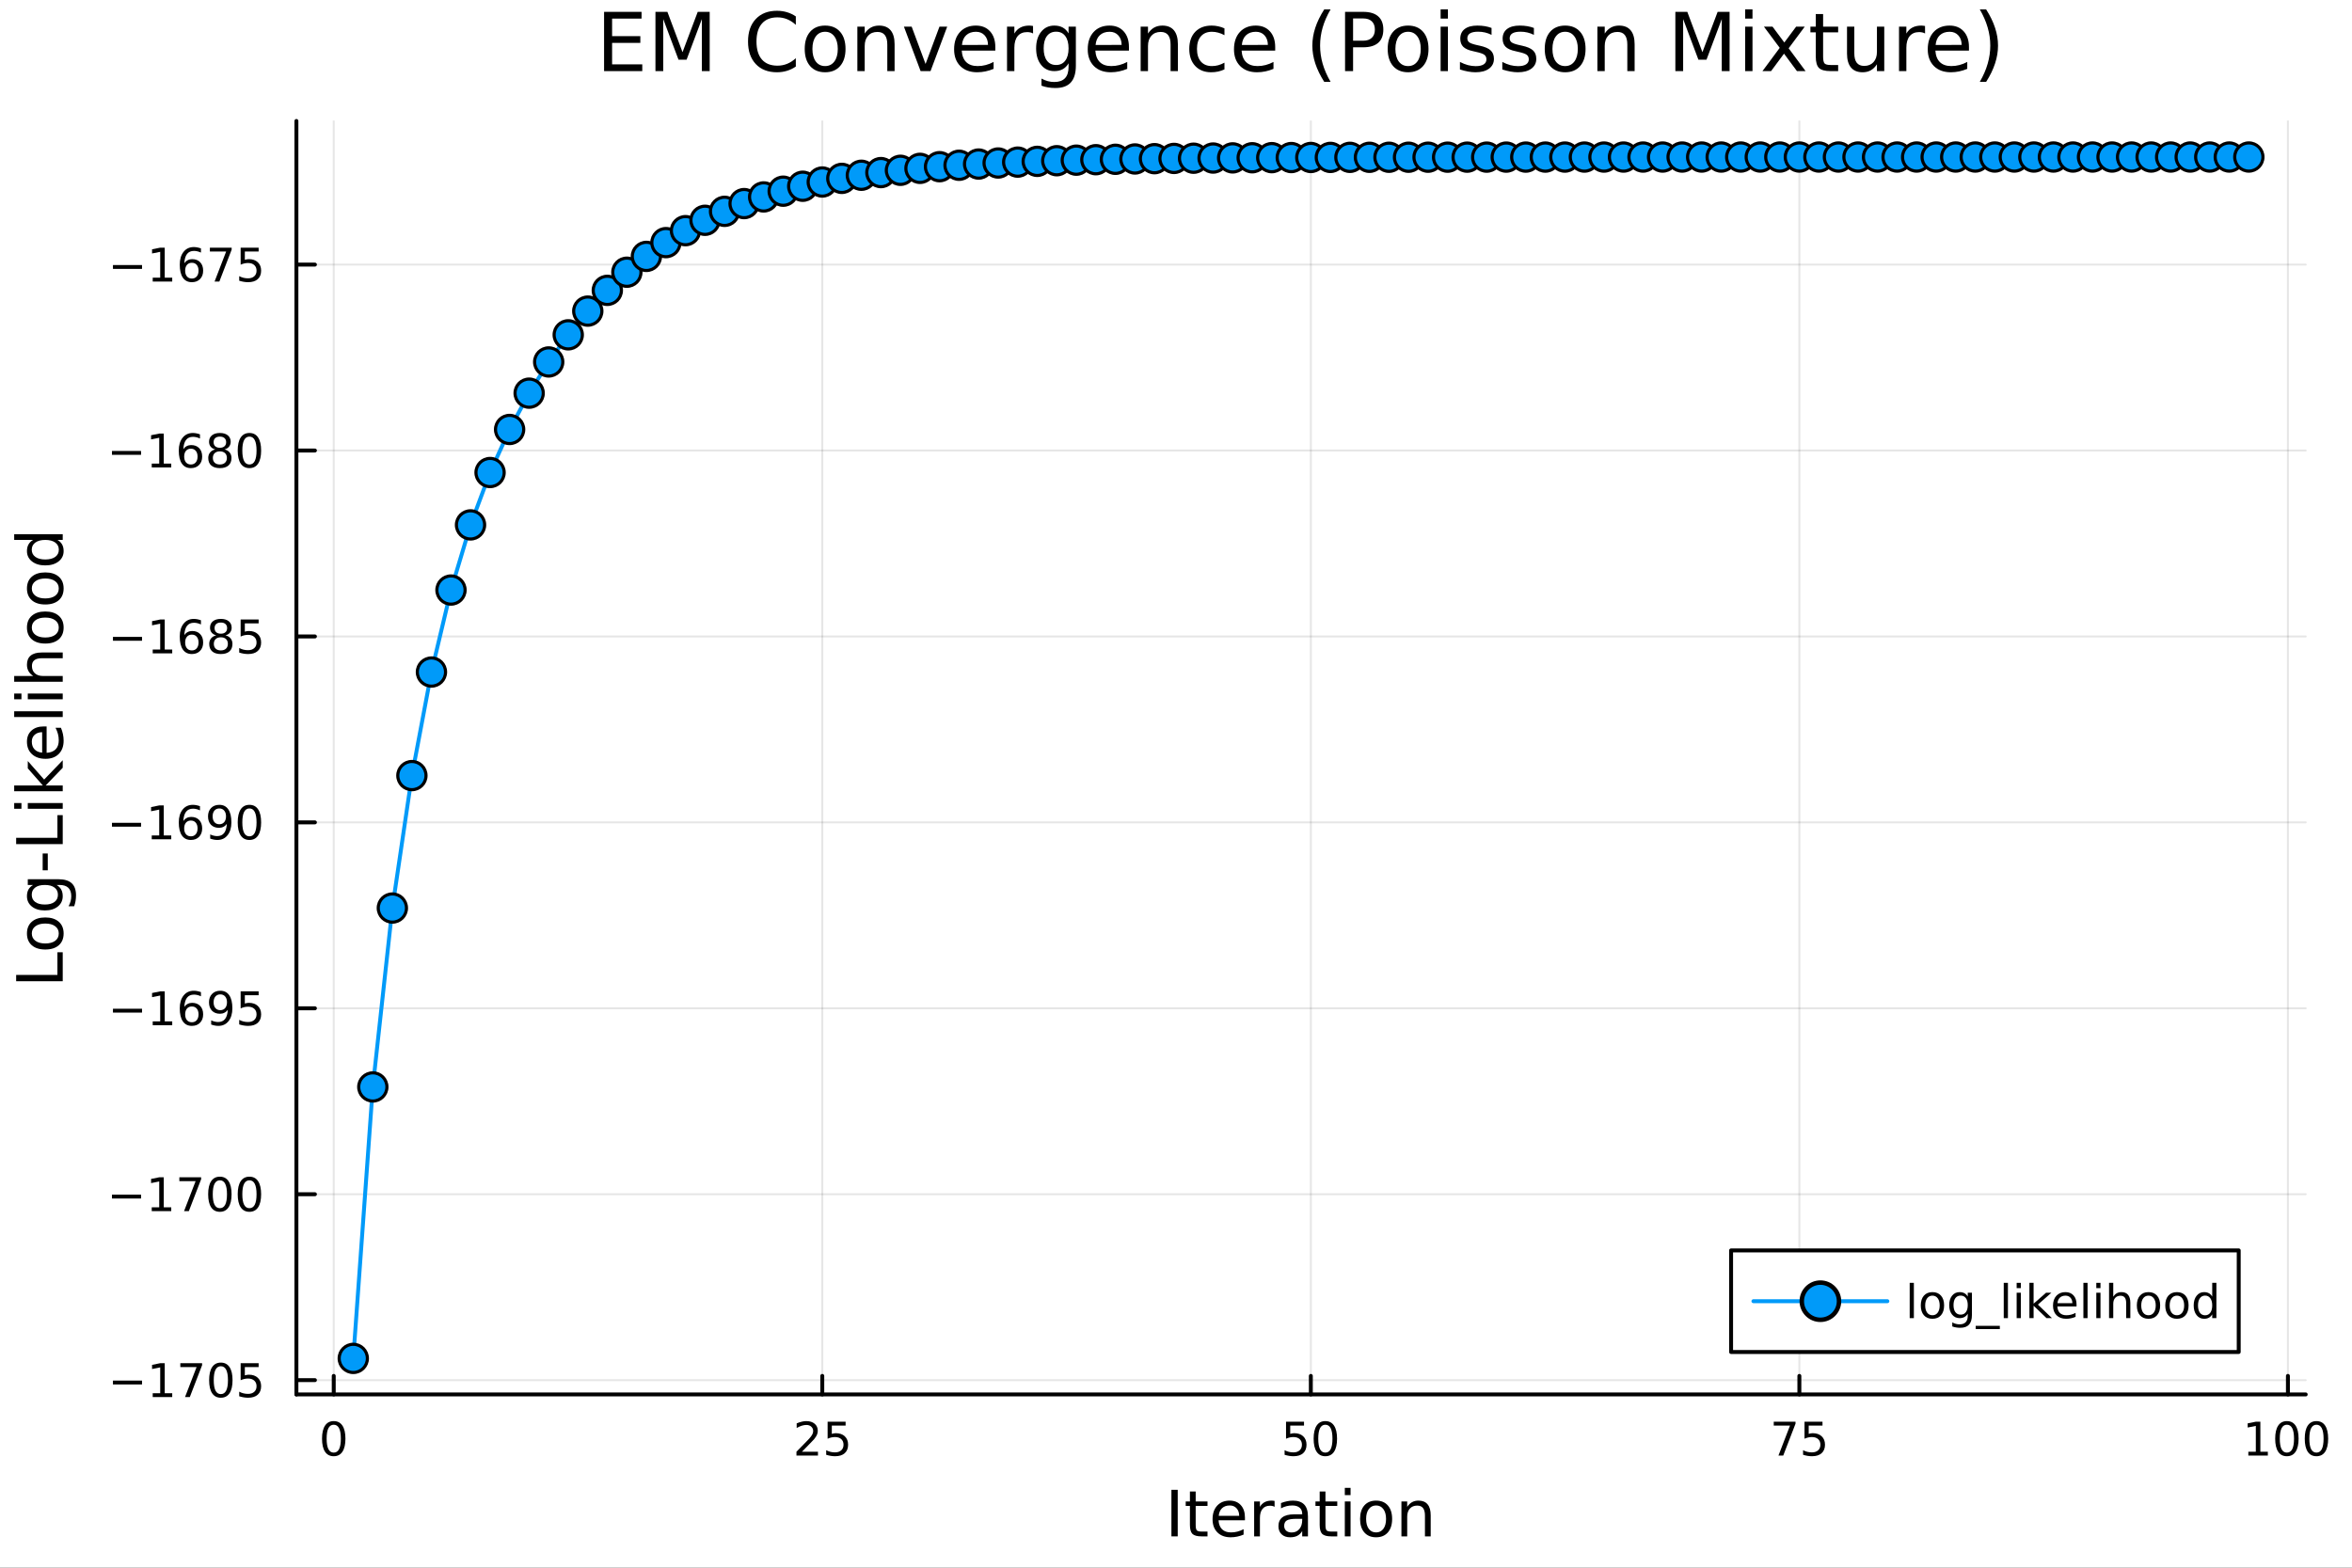 <?xml version="1.0" encoding="utf-8"?>
<svg xmlns="http://www.w3.org/2000/svg" xmlns:xlink="http://www.w3.org/1999/xlink" width="600" height="400" viewBox="0 0 2400 1600">
<rect x="0" y="0" width="2400" height="1600" fill="#333333" stroke="none"/>
<defs>
  <clipPath id="clip380">
    <rect x="0" y="0" width="2400" height="1600"/>
  </clipPath>
</defs>
<path clip-path="url(#clip380)" d="M0 1600 L2400 1600 L2400 0 L0 0  Z" fill="#ffffff" fill-rule="evenodd" fill-opacity="1"/>
<defs>
  <clipPath id="clip381">
    <rect x="480" y="0" width="1681" height="1600"/>
  </clipPath>
</defs>
<path clip-path="url(#clip380)" d="M302.458 1423.18 L2352.76 1423.18 L2352.76 123.472 L302.458 123.472  Z" fill="#ffffff" fill-rule="evenodd" fill-opacity="1"/>
<defs>
  <clipPath id="clip382">
    <rect x="302" y="123" width="2051" height="1301"/>
  </clipPath>
</defs>
<polyline clip-path="url(#clip382)" style="stroke:#000000; stroke-linecap:round; stroke-linejoin:round; stroke-width:2; stroke-opacity:0.1; fill:none" points="340.545,1423.18 340.545,123.472 "/>
<polyline clip-path="url(#clip382)" style="stroke:#000000; stroke-linecap:round; stroke-linejoin:round; stroke-width:2; stroke-opacity:0.1; fill:none" points="839.061,1423.18 839.061,123.472 "/>
<polyline clip-path="url(#clip382)" style="stroke:#000000; stroke-linecap:round; stroke-linejoin:round; stroke-width:2; stroke-opacity:0.1; fill:none" points="1337.58,1423.18 1337.58,123.472 "/>
<polyline clip-path="url(#clip382)" style="stroke:#000000; stroke-linecap:round; stroke-linejoin:round; stroke-width:2; stroke-opacity:0.1; fill:none" points="1836.09,1423.18 1836.09,123.472 "/>
<polyline clip-path="url(#clip382)" style="stroke:#000000; stroke-linecap:round; stroke-linejoin:round; stroke-width:2; stroke-opacity:0.1; fill:none" points="2334.61,1423.18 2334.61,123.472 "/>
<polyline clip-path="url(#clip382)" style="stroke:#000000; stroke-linecap:round; stroke-linejoin:round; stroke-width:2; stroke-opacity:0.1; fill:none" points="302.458,1408.59 2352.76,1408.59 "/>
<polyline clip-path="url(#clip382)" style="stroke:#000000; stroke-linecap:round; stroke-linejoin:round; stroke-width:2; stroke-opacity:0.1; fill:none" points="302.458,1218.84 2352.76,1218.84 "/>
<polyline clip-path="url(#clip382)" style="stroke:#000000; stroke-linecap:round; stroke-linejoin:round; stroke-width:2; stroke-opacity:0.1; fill:none" points="302.458,1029.08 2352.76,1029.08 "/>
<polyline clip-path="url(#clip382)" style="stroke:#000000; stroke-linecap:round; stroke-linejoin:round; stroke-width:2; stroke-opacity:0.1; fill:none" points="302.458,839.322 2352.76,839.322 "/>
<polyline clip-path="url(#clip382)" style="stroke:#000000; stroke-linecap:round; stroke-linejoin:round; stroke-width:2; stroke-opacity:0.1; fill:none" points="302.458,649.565 2352.76,649.565 "/>
<polyline clip-path="url(#clip382)" style="stroke:#000000; stroke-linecap:round; stroke-linejoin:round; stroke-width:2; stroke-opacity:0.1; fill:none" points="302.458,459.808 2352.76,459.808 "/>
<polyline clip-path="url(#clip382)" style="stroke:#000000; stroke-linecap:round; stroke-linejoin:round; stroke-width:2; stroke-opacity:0.1; fill:none" points="302.458,270.052 2352.76,270.052 "/>
<polyline clip-path="url(#clip380)" style="stroke:#000000; stroke-linecap:round; stroke-linejoin:round; stroke-width:4; stroke-opacity:1; fill:none" points="302.458,1423.18 2352.76,1423.18 "/>
<polyline clip-path="url(#clip380)" style="stroke:#000000; stroke-linecap:round; stroke-linejoin:round; stroke-width:4; stroke-opacity:1; fill:none" points="340.545,1423.18 340.545,1404.28 "/>
<polyline clip-path="url(#clip380)" style="stroke:#000000; stroke-linecap:round; stroke-linejoin:round; stroke-width:4; stroke-opacity:1; fill:none" points="839.061,1423.18 839.061,1404.28 "/>
<polyline clip-path="url(#clip380)" style="stroke:#000000; stroke-linecap:round; stroke-linejoin:round; stroke-width:4; stroke-opacity:1; fill:none" points="1337.58,1423.18 1337.58,1404.28 "/>
<polyline clip-path="url(#clip380)" style="stroke:#000000; stroke-linecap:round; stroke-linejoin:round; stroke-width:4; stroke-opacity:1; fill:none" points="1836.09,1423.18 1836.09,1404.28 "/>
<polyline clip-path="url(#clip380)" style="stroke:#000000; stroke-linecap:round; stroke-linejoin:round; stroke-width:4; stroke-opacity:1; fill:none" points="2334.61,1423.18 2334.61,1404.28 "/>
<path clip-path="url(#clip380)" d="M340.545 1454.1 Q336.934 1454.1 335.105 1457.66 Q333.3 1461.2 333.3 1468.33 Q333.3 1475.44 335.105 1479.01 Q336.934 1482.55 340.545 1482.55 Q344.179 1482.55 345.985 1479.01 Q347.814 1475.44 347.814 1468.33 Q347.814 1461.2 345.985 1457.66 Q344.179 1454.1 340.545 1454.1 M340.545 1450.39 Q346.355 1450.39 349.411 1455 Q352.489 1459.58 352.489 1468.33 Q352.489 1477.06 349.411 1481.67 Q346.355 1486.25 340.545 1486.25 Q334.735 1486.25 331.656 1481.67 Q328.601 1477.06 328.601 1468.33 Q328.601 1459.58 331.656 1455 Q334.735 1450.39 340.545 1450.39 Z" fill="#000000" fill-rule="nonzero" fill-opacity="1" /><path clip-path="url(#clip380)" d="M818.332 1481.64 L834.652 1481.64 L834.652 1485.58 L812.707 1485.58 L812.707 1481.64 Q815.369 1478.89 819.953 1474.26 Q824.559 1469.61 825.74 1468.27 Q827.985 1465.74 828.865 1464.01 Q829.767 1462.25 829.767 1460.56 Q829.767 1457.8 827.823 1456.07 Q825.902 1454.33 822.8 1454.33 Q820.601 1454.33 818.147 1455.09 Q815.716 1455.86 812.939 1457.41 L812.939 1452.69 Q815.763 1451.55 818.216 1450.97 Q820.67 1450.39 822.707 1450.39 Q828.078 1450.39 831.272 1453.08 Q834.466 1455.77 834.466 1460.26 Q834.466 1462.39 833.656 1464.31 Q832.869 1466.2 830.763 1468.8 Q830.184 1469.47 827.082 1472.69 Q823.98 1475.88 818.332 1481.64 Z" fill="#000000" fill-rule="nonzero" fill-opacity="1" /><path clip-path="url(#clip380)" d="M844.513 1451.02 L862.869 1451.02 L862.869 1454.96 L848.795 1454.96 L848.795 1463.43 Q849.814 1463.08 850.832 1462.92 Q851.851 1462.73 852.869 1462.73 Q858.656 1462.73 862.036 1465.9 Q865.415 1469.08 865.415 1474.49 Q865.415 1480.07 861.943 1483.17 Q858.471 1486.25 852.151 1486.25 Q849.976 1486.25 847.707 1485.88 Q845.462 1485.51 843.054 1484.77 L843.054 1480.07 Q845.138 1481.2 847.36 1481.76 Q849.582 1482.32 852.059 1482.32 Q856.063 1482.32 858.401 1480.21 Q860.739 1478.1 860.739 1474.49 Q860.739 1470.88 858.401 1468.77 Q856.063 1466.67 852.059 1466.67 Q850.184 1466.67 848.309 1467.08 Q846.457 1467.5 844.513 1468.38 L844.513 1451.02 Z" fill="#000000" fill-rule="nonzero" fill-opacity="1" /><path clip-path="url(#clip380)" d="M1312.28 1451.02 L1330.63 1451.02 L1330.63 1454.96 L1316.56 1454.96 L1316.56 1463.43 Q1317.58 1463.08 1318.6 1462.92 Q1319.61 1462.73 1320.63 1462.73 Q1326.42 1462.73 1329.8 1465.9 Q1333.18 1469.08 1333.18 1474.49 Q1333.18 1480.07 1329.71 1483.17 Q1326.23 1486.25 1319.92 1486.25 Q1317.74 1486.25 1315.47 1485.88 Q1313.23 1485.51 1310.82 1484.77 L1310.82 1480.07 Q1312.9 1481.2 1315.12 1481.76 Q1317.35 1482.32 1319.82 1482.32 Q1323.83 1482.32 1326.17 1480.21 Q1328.5 1478.1 1328.5 1474.49 Q1328.5 1470.88 1326.17 1468.77 Q1323.83 1466.67 1319.82 1466.67 Q1317.95 1466.67 1316.07 1467.08 Q1314.22 1467.5 1312.28 1468.38 L1312.28 1451.02 Z" fill="#000000" fill-rule="nonzero" fill-opacity="1" /><path clip-path="url(#clip380)" d="M1352.39 1454.1 Q1348.78 1454.1 1346.95 1457.66 Q1345.15 1461.2 1345.15 1468.33 Q1345.15 1475.44 1346.95 1479.01 Q1348.78 1482.55 1352.39 1482.55 Q1356.03 1482.55 1357.83 1479.01 Q1359.66 1475.44 1359.66 1468.33 Q1359.66 1461.2 1357.83 1457.66 Q1356.03 1454.1 1352.39 1454.1 M1352.39 1450.39 Q1358.2 1450.39 1361.26 1455 Q1364.34 1459.58 1364.34 1468.33 Q1364.34 1477.06 1361.26 1481.67 Q1358.2 1486.25 1352.39 1486.25 Q1346.58 1486.25 1343.5 1481.67 Q1340.45 1477.06 1340.45 1468.33 Q1340.45 1459.58 1343.5 1455 Q1346.58 1450.39 1352.39 1450.39 Z" fill="#000000" fill-rule="nonzero" fill-opacity="1" /><path clip-path="url(#clip380)" d="M1809.95 1451.02 L1832.17 1451.02 L1832.17 1453.01 L1819.62 1485.58 L1814.74 1485.58 L1826.55 1454.96 L1809.95 1454.96 L1809.95 1451.02 Z" fill="#000000" fill-rule="nonzero" fill-opacity="1" /><path clip-path="url(#clip380)" d="M1841.34 1451.02 L1859.69 1451.02 L1859.69 1454.96 L1845.62 1454.96 L1845.62 1463.43 Q1846.64 1463.08 1847.66 1462.92 Q1848.67 1462.73 1849.69 1462.73 Q1855.48 1462.73 1858.86 1465.9 Q1862.24 1469.08 1862.24 1474.49 Q1862.24 1480.07 1858.77 1483.17 Q1855.29 1486.25 1848.98 1486.25 Q1846.8 1486.25 1844.53 1485.88 Q1842.29 1485.51 1839.88 1484.77 L1839.88 1480.07 Q1841.96 1481.2 1844.18 1481.76 Q1846.41 1482.32 1848.88 1482.32 Q1852.89 1482.32 1855.23 1480.21 Q1857.56 1478.1 1857.56 1474.49 Q1857.56 1470.88 1855.23 1468.77 Q1852.89 1466.67 1848.88 1466.67 Q1847.01 1466.67 1845.13 1467.08 Q1843.28 1467.5 1841.34 1468.38 L1841.34 1451.02 Z" fill="#000000" fill-rule="nonzero" fill-opacity="1" /><path clip-path="url(#clip380)" d="M2294.22 1481.64 L2301.86 1481.64 L2301.86 1455.28 L2293.55 1456.95 L2293.55 1452.69 L2301.81 1451.02 L2306.49 1451.02 L2306.49 1481.64 L2314.12 1481.64 L2314.12 1485.58 L2294.22 1485.58 L2294.22 1481.64 Z" fill="#000000" fill-rule="nonzero" fill-opacity="1" /><path clip-path="url(#clip380)" d="M2333.57 1454.1 Q2329.96 1454.1 2328.13 1457.66 Q2326.32 1461.2 2326.32 1468.33 Q2326.32 1475.44 2328.13 1479.01 Q2329.96 1482.55 2333.57 1482.55 Q2337.2 1482.55 2339.01 1479.01 Q2340.84 1475.44 2340.84 1468.33 Q2340.84 1461.2 2339.01 1457.66 Q2337.2 1454.1 2333.57 1454.1 M2333.57 1450.39 Q2339.38 1450.39 2342.43 1455 Q2345.51 1459.58 2345.51 1468.33 Q2345.51 1477.06 2342.43 1481.67 Q2339.38 1486.25 2333.57 1486.25 Q2327.76 1486.25 2324.68 1481.67 Q2321.62 1477.06 2321.62 1468.33 Q2321.62 1459.58 2324.68 1455 Q2327.76 1450.39 2333.57 1450.39 Z" fill="#000000" fill-rule="nonzero" fill-opacity="1" /><path clip-path="url(#clip380)" d="M2363.73 1454.1 Q2360.12 1454.1 2358.29 1457.66 Q2356.48 1461.2 2356.48 1468.33 Q2356.48 1475.44 2358.29 1479.01 Q2360.12 1482.55 2363.73 1482.55 Q2367.36 1482.55 2369.17 1479.01 Q2371 1475.44 2371 1468.33 Q2371 1461.2 2369.17 1457.66 Q2367.36 1454.1 2363.73 1454.1 M2363.73 1450.39 Q2369.54 1450.39 2372.6 1455 Q2375.67 1459.58 2375.67 1468.33 Q2375.67 1477.06 2372.6 1481.67 Q2369.54 1486.25 2363.73 1486.25 Q2357.92 1486.25 2354.84 1481.67 Q2351.79 1477.06 2351.79 1468.33 Q2351.79 1459.58 2354.84 1455 Q2357.92 1450.39 2363.73 1450.39 Z" fill="#000000" fill-rule="nonzero" fill-opacity="1" /><path clip-path="url(#clip380)" d="M1195.33 1520.52 L1201.76 1520.52 L1201.76 1568.04 L1195.33 1568.04 L1195.33 1520.52 Z" fill="#000000" fill-rule="nonzero" fill-opacity="1" /><path clip-path="url(#clip380)" d="M1220.09 1522.27 L1220.09 1532.4 L1232.15 1532.4 L1232.15 1536.95 L1220.09 1536.95 L1220.09 1556.3 Q1220.09 1560.66 1221.27 1561.9 Q1222.48 1563.14 1226.14 1563.14 L1232.15 1563.14 L1232.15 1568.04 L1226.14 1568.04 Q1219.36 1568.04 1216.78 1565.53 Q1214.2 1562.98 1214.2 1556.3 L1214.2 1536.95 L1209.91 1536.95 L1209.91 1532.4 L1214.2 1532.4 L1214.2 1522.27 L1220.09 1522.27 Z" fill="#000000" fill-rule="nonzero" fill-opacity="1" /><path clip-path="url(#clip380)" d="M1270.35 1548.76 L1270.35 1551.62 L1243.42 1551.62 Q1243.8 1557.67 1247.05 1560.85 Q1250.33 1564 1256.15 1564 Q1259.53 1564 1262.68 1563.17 Q1265.86 1562.35 1268.98 1560.69 L1268.98 1566.23 Q1265.83 1567.57 1262.52 1568.27 Q1259.21 1568.97 1255.8 1568.97 Q1247.27 1568.97 1242.27 1564 Q1237.31 1559.04 1237.31 1550.57 Q1237.31 1541.82 1242.02 1536.69 Q1246.76 1531.54 1254.78 1531.54 Q1261.98 1531.54 1266.15 1536.18 Q1270.35 1540.8 1270.35 1548.76 M1264.49 1547.04 Q1264.43 1542.23 1261.79 1539.37 Q1259.18 1536.5 1254.85 1536.5 Q1249.95 1536.5 1246.99 1539.27 Q1244.06 1542.04 1243.61 1547.07 L1264.49 1547.04 Z" fill="#000000" fill-rule="nonzero" fill-opacity="1" /><path clip-path="url(#clip380)" d="M1300.62 1537.87 Q1299.63 1537.3 1298.45 1537.04 Q1297.31 1536.76 1295.91 1536.76 Q1290.94 1536.76 1288.27 1540 Q1285.63 1543.22 1285.63 1549.27 L1285.63 1568.04 L1279.74 1568.04 L1279.74 1532.4 L1285.63 1532.4 L1285.63 1537.93 Q1287.47 1534.69 1290.43 1533.13 Q1293.39 1531.54 1297.62 1531.54 Q1298.23 1531.54 1298.96 1531.63 Q1299.69 1531.7 1300.58 1531.85 L1300.62 1537.87 Z" fill="#000000" fill-rule="nonzero" fill-opacity="1" /><path clip-path="url(#clip380)" d="M1322.96 1550.12 Q1315.86 1550.12 1313.13 1551.75 Q1310.39 1553.37 1310.39 1557.29 Q1310.39 1560.4 1312.42 1562.25 Q1314.49 1564.07 1318.03 1564.07 Q1322.9 1564.07 1325.82 1560.63 Q1328.78 1557.16 1328.78 1551.43 L1328.78 1550.12 L1322.96 1550.12 M1334.64 1547.71 L1334.64 1568.04 L1328.78 1568.04 L1328.78 1562.63 Q1326.78 1565.88 1323.79 1567.44 Q1320.8 1568.97 1316.47 1568.97 Q1310.99 1568.97 1307.75 1565.91 Q1304.53 1562.82 1304.53 1557.67 Q1304.53 1551.65 1308.54 1548.6 Q1312.58 1545.54 1320.57 1545.54 L1328.78 1545.54 L1328.78 1544.97 Q1328.78 1540.93 1326.11 1538.73 Q1323.47 1536.5 1318.66 1536.5 Q1315.61 1536.5 1312.71 1537.23 Q1309.82 1537.97 1307.14 1539.43 L1307.14 1534.02 Q1310.36 1532.78 1313.38 1532.17 Q1316.4 1531.54 1319.27 1531.54 Q1327 1531.54 1330.82 1535.55 Q1334.64 1539.56 1334.64 1547.71 Z" fill="#000000" fill-rule="nonzero" fill-opacity="1" /><path clip-path="url(#clip380)" d="M1352.5 1522.27 L1352.5 1532.4 L1364.56 1532.4 L1364.56 1536.95 L1352.5 1536.95 L1352.5 1556.3 Q1352.5 1560.66 1353.67 1561.9 Q1354.88 1563.14 1358.54 1563.14 L1364.56 1563.14 L1364.56 1568.04 L1358.54 1568.04 Q1351.77 1568.04 1349.19 1565.53 Q1346.61 1562.98 1346.61 1556.3 L1346.61 1536.95 L1342.31 1536.95 L1342.31 1532.4 L1346.61 1532.4 L1346.61 1522.27 L1352.5 1522.27 Z" fill="#000000" fill-rule="nonzero" fill-opacity="1" /><path clip-path="url(#clip380)" d="M1372.26 1532.4 L1378.12 1532.4 L1378.12 1568.04 L1372.26 1568.04 L1372.26 1532.4 M1372.26 1518.52 L1378.12 1518.52 L1378.12 1525.93 L1372.26 1525.93 L1372.26 1518.52 Z" fill="#000000" fill-rule="nonzero" fill-opacity="1" /><path clip-path="url(#clip380)" d="M1404.19 1536.5 Q1399.48 1536.5 1396.74 1540.19 Q1394 1543.85 1394 1550.25 Q1394 1556.65 1396.71 1560.34 Q1399.44 1564 1404.19 1564 Q1408.87 1564 1411.6 1560.31 Q1414.34 1556.62 1414.34 1550.25 Q1414.34 1543.92 1411.6 1540.23 Q1408.87 1536.5 1404.19 1536.5 M1404.19 1531.54 Q1411.83 1531.54 1416.19 1536.5 Q1420.55 1541.47 1420.55 1550.25 Q1420.55 1559 1416.19 1564 Q1411.83 1568.97 1404.19 1568.97 Q1396.52 1568.97 1392.16 1564 Q1387.83 1559 1387.83 1550.25 Q1387.83 1541.47 1392.16 1536.5 Q1396.52 1531.54 1404.19 1531.54 Z" fill="#000000" fill-rule="nonzero" fill-opacity="1" /><path clip-path="url(#clip380)" d="M1459.89 1546.53 L1459.89 1568.04 L1454.03 1568.04 L1454.03 1546.72 Q1454.03 1541.66 1452.06 1539.14 Q1450.08 1536.63 1446.14 1536.63 Q1441.39 1536.63 1438.66 1539.65 Q1435.92 1542.68 1435.92 1547.9 L1435.92 1568.04 L1430.03 1568.04 L1430.03 1532.4 L1435.92 1532.4 L1435.92 1537.93 Q1438.02 1534.72 1440.85 1533.13 Q1443.72 1531.54 1447.44 1531.54 Q1453.58 1531.54 1456.74 1535.36 Q1459.89 1539.14 1459.89 1546.53 Z" fill="#000000" fill-rule="nonzero" fill-opacity="1" /><polyline clip-path="url(#clip380)" style="stroke:#000000; stroke-linecap:round; stroke-linejoin:round; stroke-width:4; stroke-opacity:1; fill:none" points="302.458,1423.18 302.458,123.472 "/>
<polyline clip-path="url(#clip380)" style="stroke:#000000; stroke-linecap:round; stroke-linejoin:round; stroke-width:4; stroke-opacity:1; fill:none" points="302.458,1408.59 321.356,1408.59 "/>
<polyline clip-path="url(#clip380)" style="stroke:#000000; stroke-linecap:round; stroke-linejoin:round; stroke-width:4; stroke-opacity:1; fill:none" points="302.458,1218.84 321.356,1218.84 "/>
<polyline clip-path="url(#clip380)" style="stroke:#000000; stroke-linecap:round; stroke-linejoin:round; stroke-width:4; stroke-opacity:1; fill:none" points="302.458,1029.08 321.356,1029.08 "/>
<polyline clip-path="url(#clip380)" style="stroke:#000000; stroke-linecap:round; stroke-linejoin:round; stroke-width:4; stroke-opacity:1; fill:none" points="302.458,839.322 321.356,839.322 "/>
<polyline clip-path="url(#clip380)" style="stroke:#000000; stroke-linecap:round; stroke-linejoin:round; stroke-width:4; stroke-opacity:1; fill:none" points="302.458,649.565 321.356,649.565 "/>
<polyline clip-path="url(#clip380)" style="stroke:#000000; stroke-linecap:round; stroke-linejoin:round; stroke-width:4; stroke-opacity:1; fill:none" points="302.458,459.808 321.356,459.808 "/>
<polyline clip-path="url(#clip380)" style="stroke:#000000; stroke-linecap:round; stroke-linejoin:round; stroke-width:4; stroke-opacity:1; fill:none" points="302.458,270.052 321.356,270.052 "/>
<path clip-path="url(#clip380)" d="M115.256 1409.04 L144.931 1409.04 L144.931 1412.98 L115.256 1412.98 L115.256 1409.04 Z" fill="#000000" fill-rule="nonzero" fill-opacity="1" /><path clip-path="url(#clip380)" d="M155.834 1421.94 L163.473 1421.94 L163.473 1395.57 L155.163 1397.24 L155.163 1392.98 L163.427 1391.31 L168.102 1391.31 L168.102 1421.94 L175.741 1421.94 L175.741 1425.87 L155.834 1425.87 L155.834 1421.94 Z" fill="#000000" fill-rule="nonzero" fill-opacity="1" /><path clip-path="url(#clip380)" d="M184.005 1391.31 L206.227 1391.31 L206.227 1393.3 L193.681 1425.87 L188.797 1425.87 L200.602 1395.25 L184.005 1395.25 L184.005 1391.31 Z" fill="#000000" fill-rule="nonzero" fill-opacity="1" /><path clip-path="url(#clip380)" d="M225.348 1394.39 Q221.736 1394.39 219.908 1397.96 Q218.102 1401.5 218.102 1408.63 Q218.102 1415.73 219.908 1419.3 Q221.736 1422.84 225.348 1422.84 Q228.982 1422.84 230.787 1419.3 Q232.616 1415.73 232.616 1408.63 Q232.616 1401.5 230.787 1397.96 Q228.982 1394.39 225.348 1394.39 M225.348 1390.69 Q231.158 1390.69 234.213 1395.29 Q237.292 1399.88 237.292 1408.63 Q237.292 1417.35 234.213 1421.96 Q231.158 1426.54 225.348 1426.54 Q219.537 1426.54 216.459 1421.96 Q213.403 1417.35 213.403 1408.63 Q213.403 1399.88 216.459 1395.29 Q219.537 1390.69 225.348 1390.69 Z" fill="#000000" fill-rule="nonzero" fill-opacity="1" /><path clip-path="url(#clip380)" d="M245.556 1391.31 L263.912 1391.31 L263.912 1395.25 L249.838 1395.25 L249.838 1403.72 Q250.857 1403.37 251.875 1403.21 Q252.894 1403.02 253.912 1403.02 Q259.699 1403.02 263.079 1406.2 Q266.458 1409.37 266.458 1414.78 Q266.458 1420.36 262.986 1423.46 Q259.514 1426.54 253.195 1426.54 Q251.019 1426.54 248.75 1426.17 Q246.505 1425.8 244.097 1425.06 L244.097 1420.36 Q246.181 1421.5 248.403 1422.05 Q250.625 1422.61 253.102 1422.61 Q257.107 1422.61 259.445 1420.5 Q261.783 1418.4 261.783 1414.78 Q261.783 1411.17 259.445 1409.07 Q257.107 1406.96 253.102 1406.96 Q251.227 1406.96 249.352 1407.38 Q247.5 1407.79 245.556 1408.67 L245.556 1391.31 Z" fill="#000000" fill-rule="nonzero" fill-opacity="1" /><path clip-path="url(#clip380)" d="M114.26 1219.29 L143.936 1219.29 L143.936 1223.22 L114.26 1223.22 L114.26 1219.29 Z" fill="#000000" fill-rule="nonzero" fill-opacity="1" /><path clip-path="url(#clip380)" d="M154.839 1232.18 L162.477 1232.18 L162.477 1205.81 L154.167 1207.48 L154.167 1203.22 L162.431 1201.56 L167.107 1201.56 L167.107 1232.18 L174.746 1232.18 L174.746 1236.12 L154.839 1236.12 L154.839 1232.18 Z" fill="#000000" fill-rule="nonzero" fill-opacity="1" /><path clip-path="url(#clip380)" d="M183.01 1201.56 L205.232 1201.56 L205.232 1203.55 L192.686 1236.12 L187.801 1236.12 L199.607 1205.49 L183.01 1205.49 L183.01 1201.56 Z" fill="#000000" fill-rule="nonzero" fill-opacity="1" /><path clip-path="url(#clip380)" d="M224.352 1204.63 Q220.741 1204.63 218.912 1208.2 Q217.107 1211.74 217.107 1218.87 Q217.107 1225.98 218.912 1229.54 Q220.741 1233.08 224.352 1233.08 Q227.986 1233.08 229.792 1229.54 Q231.621 1225.98 231.621 1218.87 Q231.621 1211.74 229.792 1208.2 Q227.986 1204.63 224.352 1204.63 M224.352 1200.93 Q230.162 1200.93 233.218 1205.54 Q236.297 1210.12 236.297 1218.87 Q236.297 1227.6 233.218 1232.2 Q230.162 1236.79 224.352 1236.79 Q218.542 1236.79 215.463 1232.2 Q212.408 1227.6 212.408 1218.87 Q212.408 1210.12 215.463 1205.54 Q218.542 1200.93 224.352 1200.93 Z" fill="#000000" fill-rule="nonzero" fill-opacity="1" /><path clip-path="url(#clip380)" d="M254.514 1204.63 Q250.903 1204.63 249.074 1208.2 Q247.269 1211.74 247.269 1218.87 Q247.269 1225.98 249.074 1229.54 Q250.903 1233.08 254.514 1233.08 Q258.148 1233.08 259.954 1229.54 Q261.783 1225.98 261.783 1218.87 Q261.783 1211.74 259.954 1208.2 Q258.148 1204.63 254.514 1204.63 M254.514 1200.93 Q260.324 1200.93 263.38 1205.54 Q266.458 1210.12 266.458 1218.87 Q266.458 1227.6 263.38 1232.2 Q260.324 1236.79 254.514 1236.79 Q248.704 1236.79 245.625 1232.2 Q242.57 1227.6 242.57 1218.87 Q242.57 1210.12 245.625 1205.54 Q248.704 1200.93 254.514 1200.93 Z" fill="#000000" fill-rule="nonzero" fill-opacity="1" /><path clip-path="url(#clip380)" d="M115.256 1029.53 L144.931 1029.53 L144.931 1033.47 L115.256 1033.47 L115.256 1029.53 Z" fill="#000000" fill-rule="nonzero" fill-opacity="1" /><path clip-path="url(#clip380)" d="M155.834 1042.42 L163.473 1042.42 L163.473 1016.06 L155.163 1017.72 L155.163 1013.47 L163.427 1011.8 L168.102 1011.8 L168.102 1042.42 L175.741 1042.42 L175.741 1046.36 L155.834 1046.36 L155.834 1042.42 Z" fill="#000000" fill-rule="nonzero" fill-opacity="1" /><path clip-path="url(#clip380)" d="M195.764 1027.22 Q192.616 1027.22 190.764 1029.37 Q188.936 1031.52 188.936 1035.27 Q188.936 1039 190.764 1041.17 Q192.616 1043.33 195.764 1043.33 Q198.912 1043.33 200.741 1041.17 Q202.593 1039 202.593 1035.27 Q202.593 1031.52 200.741 1029.37 Q198.912 1027.22 195.764 1027.22 M205.047 1012.56 L205.047 1016.82 Q203.287 1015.99 201.482 1015.55 Q199.7 1015.11 197.94 1015.11 Q193.311 1015.11 190.857 1018.23 Q188.426 1021.36 188.079 1027.68 Q189.445 1025.66 191.505 1024.6 Q193.565 1023.51 196.042 1023.51 Q201.25 1023.51 204.26 1026.68 Q207.292 1029.83 207.292 1035.27 Q207.292 1040.59 204.144 1043.81 Q200.996 1047.03 195.764 1047.03 Q189.769 1047.03 186.598 1042.45 Q183.426 1037.84 183.426 1029.11 Q183.426 1020.92 187.315 1016.06 Q191.204 1011.17 197.755 1011.17 Q199.514 1011.17 201.297 1011.52 Q203.102 1011.87 205.047 1012.56 Z" fill="#000000" fill-rule="nonzero" fill-opacity="1" /><path clip-path="url(#clip380)" d="M215.486 1045.64 L215.486 1041.38 Q217.246 1042.22 219.051 1042.65 Q220.857 1043.09 222.593 1043.09 Q227.223 1043.09 229.653 1039.99 Q232.107 1036.87 232.454 1030.53 Q231.111 1032.52 229.051 1033.58 Q226.991 1034.65 224.491 1034.65 Q219.306 1034.65 216.273 1031.52 Q213.264 1028.37 213.264 1022.93 Q213.264 1017.61 216.412 1014.39 Q219.561 1011.17 224.792 1011.17 Q230.787 1011.17 233.935 1015.78 Q237.107 1020.36 237.107 1029.11 Q237.107 1037.28 233.218 1042.17 Q229.352 1047.03 222.801 1047.03 Q221.042 1047.03 219.236 1046.68 Q217.431 1046.34 215.486 1045.64 M224.792 1030.99 Q227.94 1030.99 229.769 1028.84 Q231.621 1026.68 231.621 1022.93 Q231.621 1019.21 229.769 1017.05 Q227.94 1014.88 224.792 1014.88 Q221.644 1014.88 219.792 1017.05 Q217.963 1019.21 217.963 1022.93 Q217.963 1026.68 219.792 1028.84 Q221.644 1030.99 224.792 1030.99 Z" fill="#000000" fill-rule="nonzero" fill-opacity="1" /><path clip-path="url(#clip380)" d="M245.556 1011.8 L263.912 1011.8 L263.912 1015.73 L249.838 1015.73 L249.838 1024.21 Q250.857 1023.86 251.875 1023.7 Q252.894 1023.51 253.912 1023.51 Q259.699 1023.51 263.079 1026.68 Q266.458 1029.85 266.458 1035.27 Q266.458 1040.85 262.986 1043.95 Q259.514 1047.03 253.195 1047.03 Q251.019 1047.03 248.75 1046.66 Q246.505 1046.29 244.097 1045.55 L244.097 1040.85 Q246.181 1041.98 248.403 1042.54 Q250.625 1043.09 253.102 1043.09 Q257.107 1043.09 259.445 1040.99 Q261.783 1038.88 261.783 1035.27 Q261.783 1031.66 259.445 1029.55 Q257.107 1027.45 253.102 1027.45 Q251.227 1027.45 249.352 1027.86 Q247.5 1028.28 245.556 1029.16 L245.556 1011.8 Z" fill="#000000" fill-rule="nonzero" fill-opacity="1" /><path clip-path="url(#clip380)" d="M114.26 839.773 L143.936 839.773 L143.936 843.708 L114.26 843.708 L114.26 839.773 Z" fill="#000000" fill-rule="nonzero" fill-opacity="1" /><path clip-path="url(#clip380)" d="M154.839 852.667 L162.477 852.667 L162.477 826.301 L154.167 827.968 L154.167 823.709 L162.431 822.042 L167.107 822.042 L167.107 852.667 L174.746 852.667 L174.746 856.602 L154.839 856.602 L154.839 852.667 Z" fill="#000000" fill-rule="nonzero" fill-opacity="1" /><path clip-path="url(#clip380)" d="M194.769 837.458 Q191.621 837.458 189.769 839.611 Q187.94 841.764 187.94 845.514 Q187.94 849.241 189.769 851.417 Q191.621 853.57 194.769 853.57 Q197.917 853.57 199.746 851.417 Q201.598 849.241 201.598 845.514 Q201.598 841.764 199.746 839.611 Q197.917 837.458 194.769 837.458 M204.051 822.806 L204.051 827.065 Q202.292 826.232 200.487 825.792 Q198.704 825.352 196.945 825.352 Q192.315 825.352 189.862 828.477 Q187.431 831.602 187.084 837.921 Q188.45 835.908 190.51 834.843 Q192.57 833.755 195.047 833.755 Q200.255 833.755 203.264 836.926 Q206.297 840.074 206.297 845.514 Q206.297 850.838 203.149 854.056 Q200 857.273 194.769 857.273 Q188.774 857.273 185.602 852.69 Q182.431 848.083 182.431 839.357 Q182.431 831.162 186.32 826.301 Q190.209 821.417 196.76 821.417 Q198.519 821.417 200.301 821.764 Q202.107 822.111 204.051 822.806 Z" fill="#000000" fill-rule="nonzero" fill-opacity="1" /><path clip-path="url(#clip380)" d="M214.491 855.884 L214.491 851.625 Q216.25 852.458 218.056 852.898 Q219.861 853.338 221.598 853.338 Q226.227 853.338 228.658 850.236 Q231.111 847.111 231.459 840.769 Q230.116 842.759 228.056 843.824 Q225.996 844.889 223.496 844.889 Q218.311 844.889 215.278 841.764 Q212.269 838.616 212.269 833.176 Q212.269 827.852 215.417 824.634 Q218.565 821.417 223.797 821.417 Q229.792 821.417 232.94 826.023 Q236.111 830.607 236.111 839.357 Q236.111 847.528 232.222 852.412 Q228.357 857.273 221.806 857.273 Q220.047 857.273 218.241 856.926 Q216.436 856.579 214.491 855.884 M223.797 841.232 Q226.945 841.232 228.773 839.079 Q230.625 836.926 230.625 833.176 Q230.625 829.449 228.773 827.297 Q226.945 825.121 223.797 825.121 Q220.648 825.121 218.797 827.297 Q216.968 829.449 216.968 833.176 Q216.968 836.926 218.797 839.079 Q220.648 841.232 223.797 841.232 Z" fill="#000000" fill-rule="nonzero" fill-opacity="1" /><path clip-path="url(#clip380)" d="M254.514 825.121 Q250.903 825.121 249.074 828.685 Q247.269 832.227 247.269 839.357 Q247.269 846.463 249.074 850.028 Q250.903 853.57 254.514 853.57 Q258.148 853.57 259.954 850.028 Q261.783 846.463 261.783 839.357 Q261.783 832.227 259.954 828.685 Q258.148 825.121 254.514 825.121 M254.514 821.417 Q260.324 821.417 263.38 826.023 Q266.458 830.607 266.458 839.357 Q266.458 848.083 263.38 852.69 Q260.324 857.273 254.514 857.273 Q248.704 857.273 245.625 852.69 Q242.57 848.083 242.57 839.357 Q242.57 830.607 245.625 826.023 Q248.704 821.417 254.514 821.417 Z" fill="#000000" fill-rule="nonzero" fill-opacity="1" /><path clip-path="url(#clip380)" d="M115.256 650.017 L144.931 650.017 L144.931 653.952 L115.256 653.952 L115.256 650.017 Z" fill="#000000" fill-rule="nonzero" fill-opacity="1" /><path clip-path="url(#clip380)" d="M155.834 662.91 L163.473 662.91 L163.473 636.544 L155.163 638.211 L155.163 633.952 L163.427 632.285 L168.102 632.285 L168.102 662.91 L175.741 662.91 L175.741 666.845 L155.834 666.845 L155.834 662.91 Z" fill="#000000" fill-rule="nonzero" fill-opacity="1" /><path clip-path="url(#clip380)" d="M195.764 647.702 Q192.616 647.702 190.764 649.855 Q188.936 652.007 188.936 655.757 Q188.936 659.484 190.764 661.66 Q192.616 663.813 195.764 663.813 Q198.912 663.813 200.741 661.66 Q202.593 659.484 202.593 655.757 Q202.593 652.007 200.741 649.855 Q198.912 647.702 195.764 647.702 M205.047 633.049 L205.047 637.308 Q203.287 636.475 201.482 636.035 Q199.7 635.595 197.94 635.595 Q193.311 635.595 190.857 638.72 Q188.426 641.845 188.079 648.165 Q189.445 646.151 191.505 645.086 Q193.565 643.998 196.042 643.998 Q201.25 643.998 204.26 647.169 Q207.292 650.318 207.292 655.757 Q207.292 661.081 204.144 664.299 Q200.996 667.516 195.764 667.516 Q189.769 667.516 186.598 662.933 Q183.426 658.327 183.426 649.6 Q183.426 641.406 187.315 636.544 Q191.204 631.66 197.755 631.66 Q199.514 631.66 201.297 632.007 Q203.102 632.355 205.047 633.049 Z" fill="#000000" fill-rule="nonzero" fill-opacity="1" /><path clip-path="url(#clip380)" d="M225.348 650.433 Q222.014 650.433 220.093 652.216 Q218.195 653.998 218.195 657.123 Q218.195 660.248 220.093 662.03 Q222.014 663.813 225.348 663.813 Q228.681 663.813 230.602 662.03 Q232.523 660.225 232.523 657.123 Q232.523 653.998 230.602 652.216 Q228.704 650.433 225.348 650.433 M220.672 648.443 Q217.662 647.702 215.973 645.642 Q214.306 643.581 214.306 640.618 Q214.306 636.475 217.246 634.068 Q220.209 631.66 225.348 631.66 Q230.51 631.66 233.449 634.068 Q236.389 636.475 236.389 640.618 Q236.389 643.581 234.699 645.642 Q233.033 647.702 230.047 648.443 Q233.426 649.23 235.301 651.521 Q237.199 653.813 237.199 657.123 Q237.199 662.146 234.121 664.831 Q231.065 667.516 225.348 667.516 Q219.63 667.516 216.551 664.831 Q213.496 662.146 213.496 657.123 Q213.496 653.813 215.394 651.521 Q217.292 649.23 220.672 648.443 M218.959 641.058 Q218.959 643.743 220.625 645.248 Q222.315 646.753 225.348 646.753 Q228.357 646.753 230.047 645.248 Q231.76 643.743 231.76 641.058 Q231.76 638.373 230.047 636.868 Q228.357 635.364 225.348 635.364 Q222.315 635.364 220.625 636.868 Q218.959 638.373 218.959 641.058 Z" fill="#000000" fill-rule="nonzero" fill-opacity="1" /><path clip-path="url(#clip380)" d="M245.556 632.285 L263.912 632.285 L263.912 636.22 L249.838 636.22 L249.838 644.693 Q250.857 644.345 251.875 644.183 Q252.894 643.998 253.912 643.998 Q259.699 643.998 263.079 647.169 Q266.458 650.341 266.458 655.757 Q266.458 661.336 262.986 664.438 Q259.514 667.516 253.195 667.516 Q251.019 667.516 248.75 667.146 Q246.505 666.776 244.097 666.035 L244.097 661.336 Q246.181 662.47 248.403 663.026 Q250.625 663.581 253.102 663.581 Q257.107 663.581 259.445 661.475 Q261.783 659.368 261.783 655.757 Q261.783 652.146 259.445 650.04 Q257.107 647.933 253.102 647.933 Q251.227 647.933 249.352 648.35 Q247.5 648.767 245.556 649.646 L245.556 632.285 Z" fill="#000000" fill-rule="nonzero" fill-opacity="1" /><path clip-path="url(#clip380)" d="M114.26 460.26 L143.936 460.26 L143.936 464.195 L114.26 464.195 L114.26 460.26 Z" fill="#000000" fill-rule="nonzero" fill-opacity="1" /><path clip-path="url(#clip380)" d="M154.839 473.153 L162.477 473.153 L162.477 446.788 L154.167 448.454 L154.167 444.195 L162.431 442.528 L167.107 442.528 L167.107 473.153 L174.746 473.153 L174.746 477.088 L154.839 477.088 L154.839 473.153 Z" fill="#000000" fill-rule="nonzero" fill-opacity="1" /><path clip-path="url(#clip380)" d="M194.769 457.945 Q191.621 457.945 189.769 460.098 Q187.94 462.251 187.94 466.001 Q187.94 469.727 189.769 471.903 Q191.621 474.056 194.769 474.056 Q197.917 474.056 199.746 471.903 Q201.598 469.727 201.598 466.001 Q201.598 462.251 199.746 460.098 Q197.917 457.945 194.769 457.945 M204.051 443.292 L204.051 447.552 Q202.292 446.718 200.487 446.278 Q198.704 445.839 196.945 445.839 Q192.315 445.839 189.862 448.964 Q187.431 452.089 187.084 458.408 Q188.45 456.394 190.51 455.329 Q192.57 454.241 195.047 454.241 Q200.255 454.241 203.264 457.413 Q206.297 460.561 206.297 466.001 Q206.297 471.325 203.149 474.542 Q200 477.76 194.769 477.76 Q188.774 477.76 185.602 473.176 Q182.431 468.57 182.431 459.843 Q182.431 451.649 186.32 446.788 Q190.209 441.903 196.76 441.903 Q198.519 441.903 200.301 442.251 Q202.107 442.598 204.051 443.292 Z" fill="#000000" fill-rule="nonzero" fill-opacity="1" /><path clip-path="url(#clip380)" d="M224.352 460.677 Q221.019 460.677 219.098 462.459 Q217.199 464.241 217.199 467.366 Q217.199 470.491 219.098 472.274 Q221.019 474.056 224.352 474.056 Q227.685 474.056 229.607 472.274 Q231.528 470.468 231.528 467.366 Q231.528 464.241 229.607 462.459 Q227.709 460.677 224.352 460.677 M219.676 458.686 Q216.667 457.945 214.977 455.885 Q213.311 453.825 213.311 450.862 Q213.311 446.718 216.25 444.311 Q219.213 441.903 224.352 441.903 Q229.514 441.903 232.454 444.311 Q235.394 446.718 235.394 450.862 Q235.394 453.825 233.704 455.885 Q232.037 457.945 229.051 458.686 Q232.431 459.473 234.306 461.764 Q236.204 464.056 236.204 467.366 Q236.204 472.389 233.125 475.075 Q230.07 477.76 224.352 477.76 Q218.635 477.76 215.556 475.075 Q212.5 472.389 212.5 467.366 Q212.5 464.056 214.399 461.764 Q216.297 459.473 219.676 458.686 M217.963 451.302 Q217.963 453.987 219.63 455.491 Q221.32 456.996 224.352 456.996 Q227.361 456.996 229.051 455.491 Q230.764 453.987 230.764 451.302 Q230.764 448.616 229.051 447.112 Q227.361 445.607 224.352 445.607 Q221.32 445.607 219.63 447.112 Q217.963 448.616 217.963 451.302 Z" fill="#000000" fill-rule="nonzero" fill-opacity="1" /><path clip-path="url(#clip380)" d="M254.514 445.607 Q250.903 445.607 249.074 449.172 Q247.269 452.714 247.269 459.843 Q247.269 466.95 249.074 470.514 Q250.903 474.056 254.514 474.056 Q258.148 474.056 259.954 470.514 Q261.783 466.95 261.783 459.843 Q261.783 452.714 259.954 449.172 Q258.148 445.607 254.514 445.607 M254.514 441.903 Q260.324 441.903 263.38 446.51 Q266.458 451.093 266.458 459.843 Q266.458 468.57 263.38 473.176 Q260.324 477.76 254.514 477.76 Q248.704 477.76 245.625 473.176 Q242.57 468.57 242.57 459.843 Q242.57 451.093 245.625 446.51 Q248.704 441.903 254.514 441.903 Z" fill="#000000" fill-rule="nonzero" fill-opacity="1" /><path clip-path="url(#clip380)" d="M115.256 270.503 L144.931 270.503 L144.931 274.438 L115.256 274.438 L115.256 270.503 Z" fill="#000000" fill-rule="nonzero" fill-opacity="1" /><path clip-path="url(#clip380)" d="M155.834 283.397 L163.473 283.397 L163.473 257.031 L155.163 258.698 L155.163 254.438 L163.427 252.772 L168.102 252.772 L168.102 283.397 L175.741 283.397 L175.741 287.332 L155.834 287.332 L155.834 283.397 Z" fill="#000000" fill-rule="nonzero" fill-opacity="1" /><path clip-path="url(#clip380)" d="M195.764 268.188 Q192.616 268.188 190.764 270.341 Q188.936 272.494 188.936 276.244 Q188.936 279.971 190.764 282.147 Q192.616 284.299 195.764 284.299 Q198.912 284.299 200.741 282.147 Q202.593 279.971 202.593 276.244 Q202.593 272.494 200.741 270.341 Q198.912 268.188 195.764 268.188 M205.047 253.536 L205.047 257.795 Q203.287 256.962 201.482 256.522 Q199.7 256.082 197.94 256.082 Q193.311 256.082 190.857 259.207 Q188.426 262.332 188.079 268.651 Q189.445 266.637 191.505 265.573 Q193.565 264.485 196.042 264.485 Q201.25 264.485 204.26 267.656 Q207.292 270.804 207.292 276.244 Q207.292 281.568 204.144 284.785 Q200.996 288.003 195.764 288.003 Q189.769 288.003 186.598 283.42 Q183.426 278.813 183.426 270.086 Q183.426 261.892 187.315 257.031 Q191.204 252.147 197.755 252.147 Q199.514 252.147 201.297 252.494 Q203.102 252.841 205.047 253.536 Z" fill="#000000" fill-rule="nonzero" fill-opacity="1" /><path clip-path="url(#clip380)" d="M214.167 252.772 L236.389 252.772 L236.389 254.762 L223.843 287.332 L218.959 287.332 L230.764 256.707 L214.167 256.707 L214.167 252.772 Z" fill="#000000" fill-rule="nonzero" fill-opacity="1" /><path clip-path="url(#clip380)" d="M245.556 252.772 L263.912 252.772 L263.912 256.707 L249.838 256.707 L249.838 265.179 Q250.857 264.832 251.875 264.67 Q252.894 264.485 253.912 264.485 Q259.699 264.485 263.079 267.656 Q266.458 270.827 266.458 276.244 Q266.458 281.823 262.986 284.924 Q259.514 288.003 253.195 288.003 Q251.019 288.003 248.75 287.633 Q246.505 287.262 244.097 286.522 L244.097 281.823 Q246.181 282.957 248.403 283.512 Q250.625 284.068 253.102 284.068 Q257.107 284.068 259.445 281.961 Q261.783 279.855 261.783 276.244 Q261.783 272.633 259.445 270.526 Q257.107 268.42 253.102 268.42 Q251.227 268.42 249.352 268.836 Q247.5 269.253 245.556 270.133 L245.556 252.772 Z" fill="#000000" fill-rule="nonzero" fill-opacity="1" /><path clip-path="url(#clip380)" d="M16.484 1001.46 L16.484 995.028 L58.593 995.028 L58.593 971.888 L64.004 971.888 L64.004 1001.46 L16.484 1001.46 Z" fill="#000000" fill-rule="nonzero" fill-opacity="1" /><path clip-path="url(#clip380)" d="M32.462 952.728 Q32.462 957.438 36.154 960.175 Q39.815 962.913 46.212 962.913 Q52.609 962.913 56.302 960.207 Q59.962 957.47 59.962 952.728 Q59.962 948.049 56.27 945.311 Q52.578 942.574 46.212 942.574 Q39.878 942.574 36.186 945.311 Q32.462 948.049 32.462 952.728 M27.497 952.728 Q27.497 945.089 32.462 940.728 Q37.427 936.368 46.212 936.368 Q54.965 936.368 59.962 940.728 Q64.927 945.089 64.927 952.728 Q64.927 960.398 59.962 964.759 Q54.965 969.087 46.212 969.087 Q37.427 969.087 32.462 964.759 Q27.497 960.398 27.497 952.728 Z" fill="#000000" fill-rule="nonzero" fill-opacity="1" /><path clip-path="url(#clip380)" d="M45.766 903.202 Q39.401 903.202 35.9 905.844 Q32.398 908.454 32.398 913.196 Q32.398 917.907 35.9 920.549 Q39.401 923.159 45.766 923.159 Q52.1 923.159 55.601 920.549 Q59.103 917.907 59.103 913.196 Q59.103 908.454 55.601 905.844 Q52.1 903.202 45.766 903.202 M59.58 897.346 Q68.683 897.346 73.107 901.388 Q77.563 905.43 77.563 913.769 Q77.563 916.857 77.086 919.594 Q76.64 922.331 75.685 924.909 L69.988 924.909 Q71.388 922.331 72.057 919.817 Q72.725 917.302 72.725 914.692 Q72.725 908.931 69.701 906.067 Q66.71 903.202 60.63 903.202 L57.734 903.202 Q60.885 905.017 62.445 907.849 Q64.004 910.682 64.004 914.629 Q64.004 921.185 59.007 925.196 Q54.01 929.206 45.766 929.206 Q37.491 929.206 32.494 925.196 Q27.497 921.185 27.497 914.629 Q27.497 910.682 29.056 907.849 Q30.616 905.017 33.767 903.202 L28.356 903.202 L28.356 897.346 L59.58 897.346 Z" fill="#000000" fill-rule="nonzero" fill-opacity="1" /><path clip-path="url(#clip380)" d="M43.538 888.243 L43.538 871.087 L48.758 871.087 L48.758 888.243 L43.538 888.243 Z" fill="#000000" fill-rule="nonzero" fill-opacity="1" /><path clip-path="url(#clip380)" d="M16.484 861.507 L16.484 855.078 L58.593 855.078 L58.593 831.938 L64.004 831.938 L64.004 861.507 L16.484 861.507 Z" fill="#000000" fill-rule="nonzero" fill-opacity="1" /><path clip-path="url(#clip380)" d="M28.356 825.445 L28.356 819.589 L64.004 819.589 L64.004 825.445 L28.356 825.445 M14.479 825.445 L14.479 819.589 L21.895 819.589 L21.895 825.445 L14.479 825.445 Z" fill="#000000" fill-rule="nonzero" fill-opacity="1" /><path clip-path="url(#clip380)" d="M14.479 807.558 L14.479 801.669 L43.729 801.669 L28.356 784.195 L28.356 776.716 L45.034 795.622 L64.004 775.92 L64.004 783.559 L46.594 801.669 L64.004 801.669 L64.004 807.558 L14.479 807.558 Z" fill="#000000" fill-rule="nonzero" fill-opacity="1" /><path clip-path="url(#clip380)" d="M44.716 741.418 L47.581 741.418 L47.581 768.345 Q53.628 767.963 56.811 764.716 Q59.962 761.438 59.962 755.613 Q59.962 752.24 59.134 749.089 Q58.307 745.906 56.652 742.787 L62.19 742.787 Q63.527 745.938 64.227 749.248 Q64.927 752.558 64.927 755.964 Q64.927 764.494 59.962 769.491 Q54.997 774.456 46.53 774.456 Q37.777 774.456 32.653 769.745 Q27.497 765.003 27.497 756.982 Q27.497 749.789 32.144 745.619 Q36.759 741.418 44.716 741.418 M42.997 747.274 Q38.191 747.338 35.327 749.98 Q32.462 752.59 32.462 756.918 Q32.462 761.82 35.231 764.78 Q38 767.708 43.029 768.154 L42.997 747.274 Z" fill="#000000" fill-rule="nonzero" fill-opacity="1" /><path clip-path="url(#clip380)" d="M14.479 731.806 L14.479 725.949 L64.004 725.949 L64.004 731.806 L14.479 731.806 Z" fill="#000000" fill-rule="nonzero" fill-opacity="1" /><path clip-path="url(#clip380)" d="M28.356 713.695 L28.356 707.839 L64.004 707.839 L64.004 713.695 L28.356 713.695 M14.479 713.695 L14.479 707.839 L21.895 707.839 L21.895 713.695 L14.479 713.695 Z" fill="#000000" fill-rule="nonzero" fill-opacity="1" /><path clip-path="url(#clip380)" d="M42.488 665.952 L64.004 665.952 L64.004 671.809 L42.679 671.809 Q37.618 671.809 35.104 673.782 Q32.589 675.756 32.589 679.702 Q32.589 684.445 35.613 687.182 Q38.637 689.919 43.857 689.919 L64.004 689.919 L64.004 695.808 L14.479 695.808 L14.479 689.919 L33.894 689.919 Q30.68 687.819 29.088 684.986 Q27.497 682.121 27.497 678.397 Q27.497 672.254 31.316 669.103 Q35.104 665.952 42.488 665.952 Z" fill="#000000" fill-rule="nonzero" fill-opacity="1" /><path clip-path="url(#clip380)" d="M32.462 640.458 Q32.462 645.168 36.154 647.906 Q39.815 650.643 46.212 650.643 Q52.609 650.643 56.302 647.937 Q59.962 645.2 59.962 640.458 Q59.962 635.779 56.27 633.042 Q52.578 630.304 46.212 630.304 Q39.878 630.304 36.186 633.042 Q32.462 635.779 32.462 640.458 M27.497 640.458 Q27.497 632.819 32.462 628.458 Q37.427 624.098 46.212 624.098 Q54.965 624.098 59.962 628.458 Q64.927 632.819 64.927 640.458 Q64.927 648.128 59.962 652.489 Q54.965 656.818 46.212 656.818 Q37.427 656.818 32.462 652.489 Q27.497 648.128 27.497 640.458 Z" fill="#000000" fill-rule="nonzero" fill-opacity="1" /><path clip-path="url(#clip380)" d="M32.462 600.577 Q32.462 605.287 36.154 608.024 Q39.815 610.762 46.212 610.762 Q52.609 610.762 56.302 608.056 Q59.962 605.319 59.962 600.577 Q59.962 595.898 56.27 593.161 Q52.578 590.423 46.212 590.423 Q39.878 590.423 36.186 593.161 Q32.462 595.898 32.462 600.577 M27.497 600.577 Q27.497 592.938 32.462 588.577 Q37.427 584.217 46.212 584.217 Q54.965 584.217 59.962 588.577 Q64.927 592.938 64.927 600.577 Q64.927 608.247 59.962 612.608 Q54.965 616.936 46.212 616.936 Q37.427 616.936 32.462 612.608 Q27.497 608.247 27.497 600.577 Z" fill="#000000" fill-rule="nonzero" fill-opacity="1" /><path clip-path="url(#clip380)" d="M33.767 551.051 L14.479 551.051 L14.479 545.195 L64.004 545.195 L64.004 551.051 L58.657 551.051 Q61.84 552.897 63.399 555.73 Q64.927 558.531 64.927 562.478 Q64.927 568.939 59.771 573.013 Q54.615 577.055 46.212 577.055 Q37.809 577.055 32.653 573.013 Q27.497 568.939 27.497 562.478 Q27.497 558.531 29.056 555.73 Q30.584 552.897 33.767 551.051 M46.212 571.008 Q52.673 571.008 56.365 568.366 Q60.026 565.693 60.026 561.046 Q60.026 556.399 56.365 553.725 Q52.673 551.051 46.212 551.051 Q39.751 551.051 36.09 553.725 Q32.398 556.399 32.398 561.046 Q32.398 565.693 36.09 568.366 Q39.751 571.008 46.212 571.008 Z" fill="#000000" fill-rule="nonzero" fill-opacity="1" /><path clip-path="url(#clip380)" d="M616.41 12.096 L654.651 12.096 L654.651 18.983 L624.593 18.983 L624.593 36.888 L653.395 36.888 L653.395 43.774 L624.593 43.774 L624.593 65.689 L655.38 65.689 L655.38 72.576 L616.41 72.576 L616.41 12.096 Z" fill="#000000" fill-rule="nonzero" fill-opacity="1" /><path clip-path="url(#clip380)" d="M668.829 12.096 L681.022 12.096 L696.456 53.253 L711.971 12.096 L724.164 12.096 L724.164 72.576 L716.184 72.576 L716.184 19.469 L700.588 60.95 L692.365 60.95 L676.769 19.469 L676.769 72.576 L668.829 72.576 L668.829 12.096 Z" fill="#000000" fill-rule="nonzero" fill-opacity="1" /><path clip-path="url(#clip380)" d="M812.069 16.755 L812.069 25.383 Q807.937 21.535 803.238 19.631 Q798.579 17.727 793.313 17.727 Q782.943 17.727 777.434 24.087 Q771.924 30.406 771.924 42.397 Q771.924 54.347 777.434 60.707 Q782.943 67.026 793.313 67.026 Q798.579 67.026 803.238 65.122 Q807.937 63.218 812.069 59.37 L812.069 67.918 Q807.775 70.834 802.954 72.292 Q798.174 73.751 792.827 73.751 Q779.094 73.751 771.195 65.365 Q763.296 56.94 763.296 42.397 Q763.296 27.814 771.195 19.428 Q779.094 11.002 792.827 11.002 Q798.255 11.002 803.035 12.461 Q807.856 13.878 812.069 16.755 Z" fill="#000000" fill-rule="nonzero" fill-opacity="1" /><path clip-path="url(#clip380)" d="M841.965 32.431 Q835.969 32.431 832.485 37.131 Q829.002 41.789 829.002 49.931 Q829.002 58.074 832.445 62.773 Q835.929 67.431 841.965 67.431 Q847.919 67.431 851.403 62.732 Q854.887 58.033 854.887 49.931 Q854.887 41.87 851.403 37.171 Q847.919 32.431 841.965 32.431 M841.965 26.112 Q851.687 26.112 857.236 32.431 Q862.786 38.751 862.786 49.931 Q862.786 61.071 857.236 67.431 Q851.687 73.751 841.965 73.751 Q832.202 73.751 826.652 67.431 Q821.143 61.071 821.143 49.931 Q821.143 38.751 826.652 32.431 Q832.202 26.112 841.965 26.112 Z" fill="#000000" fill-rule="nonzero" fill-opacity="1" /><path clip-path="url(#clip380)" d="M912.855 45.192 L912.855 72.576 L905.402 72.576 L905.402 45.435 Q905.402 38.994 902.89 35.794 Q900.379 32.594 895.355 32.594 Q889.32 32.594 885.836 36.442 Q882.352 40.29 882.352 46.934 L882.352 72.576 L874.858 72.576 L874.858 27.206 L882.352 27.206 L882.352 34.254 Q885.026 30.163 888.631 28.138 Q892.277 26.112 897.016 26.112 Q904.835 26.112 908.845 30.973 Q912.855 35.794 912.855 45.192 Z" fill="#000000" fill-rule="nonzero" fill-opacity="1" /><path clip-path="url(#clip380)" d="M922.375 27.206 L930.274 27.206 L944.452 65.284 L958.631 27.206 L966.53 27.206 L949.516 72.576 L939.389 72.576 L922.375 27.206 Z" fill="#000000" fill-rule="nonzero" fill-opacity="1" /><path clip-path="url(#clip380)" d="M1015.63 48.028 L1015.63 51.673 L981.356 51.673 Q981.842 59.37 985.974 63.421 Q990.147 67.431 997.56 67.431 Q1001.85 67.431 1005.86 66.378 Q1009.91 65.325 1013.88 63.218 L1013.88 70.267 Q1009.87 71.968 1005.66 72.86 Q1001.45 73.751 997.114 73.751 Q986.258 73.751 979.898 67.431 Q973.578 61.112 973.578 50.337 Q973.578 39.197 979.574 32.675 Q985.61 26.112 995.818 26.112 Q1004.97 26.112 1010.28 32.026 Q1015.63 37.9 1015.63 48.028 M1008.17 45.84 Q1008.09 39.723 1004.73 36.077 Q1001.41 32.431 995.899 32.431 Q989.66 32.431 985.893 35.956 Q982.166 39.48 981.599 45.88 L1008.17 45.84 Z" fill="#000000" fill-rule="nonzero" fill-opacity="1" /><path clip-path="url(#clip380)" d="M1054.15 34.173 Q1052.9 33.444 1051.4 33.12 Q1049.94 32.756 1048.16 32.756 Q1041.84 32.756 1038.43 36.888 Q1035.07 40.979 1035.07 48.676 L1035.07 72.576 L1027.58 72.576 L1027.58 27.206 L1035.07 27.206 L1035.07 34.254 Q1037.42 30.122 1041.19 28.138 Q1044.96 26.112 1050.34 26.112 Q1051.11 26.112 1052.04 26.234 Q1052.98 26.315 1054.11 26.517 L1054.15 34.173 Z" fill="#000000" fill-rule="nonzero" fill-opacity="1" /><path clip-path="url(#clip380)" d="M1090.37 49.364 Q1090.37 41.263 1087 36.806 Q1083.68 32.35 1077.65 32.35 Q1071.65 32.35 1068.29 36.806 Q1064.97 41.263 1064.97 49.364 Q1064.97 57.426 1068.29 61.882 Q1071.65 66.338 1077.65 66.338 Q1083.68 66.338 1087 61.882 Q1090.37 57.426 1090.37 49.364 M1097.82 66.945 Q1097.82 78.531 1092.67 84.162 Q1087.53 89.833 1076.92 89.833 Q1072.99 89.833 1069.5 89.225 Q1066.02 88.658 1062.74 87.443 L1062.74 80.192 Q1066.02 81.974 1069.22 82.825 Q1072.42 83.675 1075.74 83.675 Q1083.07 83.675 1086.72 79.827 Q1090.37 76.019 1090.37 68.282 L1090.37 64.596 Q1088.06 68.606 1084.45 70.591 Q1080.85 72.576 1075.82 72.576 Q1067.48 72.576 1062.37 66.216 Q1057.27 59.856 1057.27 49.364 Q1057.27 38.832 1062.37 32.472 Q1067.48 26.112 1075.82 26.112 Q1080.85 26.112 1084.45 28.097 Q1088.06 30.082 1090.37 34.092 L1090.37 27.206 L1097.82 27.206 L1097.82 66.945 Z" fill="#000000" fill-rule="nonzero" fill-opacity="1" /><path clip-path="url(#clip380)" d="M1151.98 48.028 L1151.98 51.673 L1117.71 51.673 Q1118.2 59.37 1122.33 63.421 Q1126.5 67.431 1133.91 67.431 Q1138.21 67.431 1142.22 66.378 Q1146.27 65.325 1150.24 63.218 L1150.24 70.267 Q1146.23 71.968 1142.01 72.86 Q1137.8 73.751 1133.47 73.751 Q1122.61 73.751 1116.25 67.431 Q1109.93 61.112 1109.93 50.337 Q1109.93 39.197 1115.93 32.675 Q1121.96 26.112 1132.17 26.112 Q1141.33 26.112 1146.63 32.026 Q1151.98 37.9 1151.98 48.028 M1144.53 45.84 Q1144.45 39.723 1141.08 36.077 Q1137.76 32.431 1132.25 32.431 Q1126.01 32.431 1122.25 35.956 Q1118.52 39.48 1117.95 45.88 L1144.53 45.84 Z" fill="#000000" fill-rule="nonzero" fill-opacity="1" /><path clip-path="url(#clip380)" d="M1201.93 45.192 L1201.93 72.576 L1194.47 72.576 L1194.47 45.435 Q1194.47 38.994 1191.96 35.794 Q1189.45 32.594 1184.43 32.594 Q1178.39 32.594 1174.91 36.442 Q1171.42 40.29 1171.42 46.934 L1171.42 72.576 L1163.93 72.576 L1163.93 27.206 L1171.42 27.206 L1171.42 34.254 Q1174.1 30.163 1177.7 28.138 Q1181.35 26.112 1186.09 26.112 Q1193.91 26.112 1197.92 30.973 Q1201.93 35.794 1201.93 45.192 Z" fill="#000000" fill-rule="nonzero" fill-opacity="1" /><path clip-path="url(#clip380)" d="M1249.44 28.948 L1249.44 35.915 Q1246.29 34.173 1243.09 33.323 Q1239.93 32.431 1236.68 32.431 Q1229.43 32.431 1225.42 37.05 Q1221.41 41.627 1221.41 49.931 Q1221.41 58.236 1225.42 62.854 Q1229.43 67.431 1236.68 67.431 Q1239.93 67.431 1243.09 66.581 Q1246.29 65.689 1249.44 63.948 L1249.44 70.834 Q1246.33 72.292 1242.96 73.022 Q1239.64 73.751 1235.87 73.751 Q1225.63 73.751 1219.59 67.31 Q1213.55 60.869 1213.55 49.931 Q1213.55 38.832 1219.63 32.472 Q1225.75 26.112 1236.36 26.112 Q1239.8 26.112 1243.09 26.841 Q1246.37 27.53 1249.44 28.948 Z" fill="#000000" fill-rule="nonzero" fill-opacity="1" /><path clip-path="url(#clip380)" d="M1301.22 48.028 L1301.22 51.673 L1266.94 51.673 Q1267.43 59.37 1271.56 63.421 Q1275.74 67.431 1283.15 67.431 Q1287.44 67.431 1291.45 66.378 Q1295.5 65.325 1299.47 63.218 L1299.47 70.267 Q1295.46 71.968 1291.25 72.86 Q1287.04 73.751 1282.7 73.751 Q1271.85 73.751 1265.49 67.431 Q1259.17 61.112 1259.17 50.337 Q1259.17 39.197 1265.16 32.675 Q1271.2 26.112 1281.41 26.112 Q1290.56 26.112 1295.87 32.026 Q1301.22 37.9 1301.22 48.028 M1293.76 45.84 Q1293.68 39.723 1290.32 36.077 Q1287 32.431 1281.49 32.431 Q1275.25 32.431 1271.48 35.956 Q1267.76 39.48 1267.19 45.88 L1293.76 45.84 Z" fill="#000000" fill-rule="nonzero" fill-opacity="1" /><path clip-path="url(#clip380)" d="M1357.73 9.625 Q1352.3 18.942 1349.66 28.057 Q1347.03 37.171 1347.03 46.529 Q1347.03 55.886 1349.66 65.082 Q1352.34 74.237 1357.73 83.513 L1351.24 83.513 Q1345.17 73.994 1342.13 64.798 Q1339.13 55.603 1339.13 46.529 Q1339.13 37.495 1342.13 28.34 Q1345.13 19.185 1351.24 9.625 L1357.73 9.625 Z" fill="#000000" fill-rule="nonzero" fill-opacity="1" /><path clip-path="url(#clip380)" d="M1380.69 18.82 L1380.69 41.546 L1390.98 41.546 Q1396.7 41.546 1399.81 38.589 Q1402.93 35.632 1402.93 30.163 Q1402.93 24.735 1399.81 21.778 Q1396.7 18.82 1390.98 18.82 L1380.69 18.82 M1372.51 12.096 L1390.98 12.096 Q1401.15 12.096 1406.34 16.714 Q1411.56 21.292 1411.56 30.163 Q1411.56 39.115 1406.34 43.693 Q1401.15 48.271 1390.98 48.271 L1380.69 48.271 L1380.69 72.576 L1372.51 72.576 L1372.51 12.096 Z" fill="#000000" fill-rule="nonzero" fill-opacity="1" /><path clip-path="url(#clip380)" d="M1436.84 32.431 Q1430.84 32.431 1427.36 37.131 Q1423.88 41.789 1423.88 49.931 Q1423.88 58.074 1427.32 62.773 Q1430.8 67.431 1436.84 67.431 Q1442.79 67.431 1446.28 62.732 Q1449.76 58.033 1449.76 49.931 Q1449.76 41.87 1446.28 37.171 Q1442.79 32.431 1436.84 32.431 M1436.84 26.112 Q1446.56 26.112 1452.11 32.431 Q1457.66 38.751 1457.66 49.931 Q1457.66 61.071 1452.11 67.431 Q1446.56 73.751 1436.84 73.751 Q1427.08 73.751 1421.53 67.431 Q1416.02 61.071 1416.02 49.931 Q1416.02 38.751 1421.53 32.431 Q1427.08 26.112 1436.84 26.112 Z" fill="#000000" fill-rule="nonzero" fill-opacity="1" /><path clip-path="url(#clip380)" d="M1470.02 27.206 L1477.47 27.206 L1477.47 72.576 L1470.02 72.576 L1470.02 27.206 M1470.02 9.544 L1477.47 9.544 L1477.47 18.983 L1470.02 18.983 L1470.02 9.544 Z" fill="#000000" fill-rule="nonzero" fill-opacity="1" /><path clip-path="url(#clip380)" d="M1521.99 28.543 L1521.99 35.591 Q1518.83 33.971 1515.43 33.161 Q1512.02 32.35 1508.38 32.35 Q1502.83 32.35 1500.03 34.052 Q1497.28 35.753 1497.28 39.156 Q1497.28 41.749 1499.26 43.248 Q1501.25 44.706 1507.24 46.043 L1509.8 46.61 Q1517.74 48.311 1521.06 51.43 Q1524.42 54.509 1524.42 60.059 Q1524.42 66.378 1519.4 70.064 Q1514.41 73.751 1505.66 73.751 Q1502.02 73.751 1498.05 73.022 Q1494.12 72.333 1489.74 70.915 L1489.74 63.218 Q1493.88 65.365 1497.89 66.459 Q1501.9 67.512 1505.83 67.512 Q1511.09 67.512 1513.93 65.73 Q1516.76 63.907 1516.76 60.626 Q1516.76 57.588 1514.7 55.967 Q1512.67 54.347 1505.75 52.848 L1503.15 52.24 Q1496.23 50.782 1493.15 47.785 Q1490.07 44.746 1490.07 39.48 Q1490.07 33.08 1494.61 29.596 Q1499.14 26.112 1507.49 26.112 Q1511.62 26.112 1515.27 26.72 Q1518.91 27.327 1521.99 28.543 Z" fill="#000000" fill-rule="nonzero" fill-opacity="1" /><path clip-path="url(#clip380)" d="M1565.21 28.543 L1565.21 35.591 Q1562.05 33.971 1558.65 33.161 Q1555.25 32.35 1551.6 32.35 Q1546.05 32.35 1543.26 34.052 Q1540.5 35.753 1540.5 39.156 Q1540.5 41.749 1542.49 43.248 Q1544.47 44.706 1550.47 46.043 L1553.02 46.61 Q1560.96 48.311 1564.28 51.43 Q1567.64 54.509 1567.64 60.059 Q1567.64 66.378 1562.62 70.064 Q1557.64 73.751 1548.89 73.751 Q1545.24 73.751 1541.27 73.022 Q1537.34 72.333 1532.97 70.915 L1532.97 63.218 Q1537.1 65.365 1541.11 66.459 Q1545.12 67.512 1549.05 67.512 Q1554.32 67.512 1557.15 65.73 Q1559.99 63.907 1559.99 60.626 Q1559.99 57.588 1557.92 55.967 Q1555.9 54.347 1548.97 52.848 L1546.38 52.24 Q1539.45 50.782 1536.37 47.785 Q1533.29 44.746 1533.29 39.48 Q1533.29 33.08 1537.83 29.596 Q1542.37 26.112 1550.71 26.112 Q1554.84 26.112 1558.49 26.72 Q1562.13 27.327 1565.21 28.543 Z" fill="#000000" fill-rule="nonzero" fill-opacity="1" /><path clip-path="url(#clip380)" d="M1597.09 32.431 Q1591.1 32.431 1587.61 37.131 Q1584.13 41.789 1584.13 49.931 Q1584.13 58.074 1587.57 62.773 Q1591.06 67.431 1597.09 67.431 Q1603.05 67.431 1606.53 62.732 Q1610.02 58.033 1610.02 49.931 Q1610.02 41.87 1606.53 37.171 Q1603.05 32.431 1597.09 32.431 M1597.09 26.112 Q1606.82 26.112 1612.37 32.431 Q1617.92 38.751 1617.92 49.931 Q1617.92 61.071 1612.37 67.431 Q1606.82 73.751 1597.09 73.751 Q1587.33 73.751 1581.78 67.431 Q1576.27 61.071 1576.27 49.931 Q1576.27 38.751 1581.78 32.431 Q1587.33 26.112 1597.09 26.112 Z" fill="#000000" fill-rule="nonzero" fill-opacity="1" /><path clip-path="url(#clip380)" d="M1667.98 45.192 L1667.98 72.576 L1660.53 72.576 L1660.53 45.435 Q1660.53 38.994 1658.02 35.794 Q1655.51 32.594 1650.48 32.594 Q1644.45 32.594 1640.96 36.442 Q1637.48 40.29 1637.48 46.934 L1637.48 72.576 L1629.99 72.576 L1629.99 27.206 L1637.48 27.206 L1637.48 34.254 Q1640.15 30.163 1643.76 28.138 Q1647.41 26.112 1652.15 26.112 Q1659.96 26.112 1663.97 30.973 Q1667.98 35.794 1667.98 45.192 Z" fill="#000000" fill-rule="nonzero" fill-opacity="1" /><path clip-path="url(#clip380)" d="M1709.55 12.096 L1721.74 12.096 L1737.17 53.253 L1752.69 12.096 L1764.88 12.096 L1764.88 72.576 L1756.9 72.576 L1756.9 19.469 L1741.31 60.95 L1733.08 60.95 L1717.49 19.469 L1717.49 72.576 L1709.55 72.576 L1709.55 12.096 Z" fill="#000000" fill-rule="nonzero" fill-opacity="1" /><path clip-path="url(#clip380)" d="M1780.8 27.206 L1788.26 27.206 L1788.26 72.576 L1780.8 72.576 L1780.8 27.206 M1780.8 9.544 L1788.26 9.544 L1788.26 18.983 L1780.8 18.983 L1780.8 9.544 Z" fill="#000000" fill-rule="nonzero" fill-opacity="1" /><path clip-path="url(#clip380)" d="M1841.57 27.206 L1825.16 49.283 L1842.42 72.576 L1833.63 72.576 L1820.42 54.752 L1807.21 72.576 L1798.42 72.576 L1816.04 48.838 L1799.92 27.206 L1808.71 27.206 L1820.74 43.369 L1832.78 27.206 L1841.57 27.206 Z" fill="#000000" fill-rule="nonzero" fill-opacity="1" /><path clip-path="url(#clip380)" d="M1860.32 14.324 L1860.32 27.206 L1875.67 27.206 L1875.67 32.999 L1860.32 32.999 L1860.32 57.628 Q1860.32 63.178 1861.82 64.758 Q1863.36 66.338 1868.02 66.338 L1875.67 66.338 L1875.67 72.576 L1868.02 72.576 Q1859.39 72.576 1856.11 69.376 Q1852.83 66.135 1852.83 57.628 L1852.83 32.999 L1847.36 32.999 L1847.36 27.206 L1852.83 27.206 L1852.83 14.324 L1860.32 14.324 Z" fill="#000000" fill-rule="nonzero" fill-opacity="1" /><path clip-path="url(#clip380)" d="M1884.71 54.671 L1884.71 27.206 L1892.16 27.206 L1892.16 54.387 Q1892.16 60.828 1894.67 64.069 Q1897.18 67.269 1902.21 67.269 Q1908.24 67.269 1911.73 63.421 Q1915.25 59.573 1915.25 52.929 L1915.25 27.206 L1922.71 27.206 L1922.71 72.576 L1915.25 72.576 L1915.25 65.608 Q1912.54 69.74 1908.93 71.766 Q1905.37 73.751 1900.63 73.751 Q1892.81 73.751 1888.76 68.89 Q1884.71 64.029 1884.71 54.671 M1903.46 26.112 L1903.46 26.112 Z" fill="#000000" fill-rule="nonzero" fill-opacity="1" /><path clip-path="url(#clip380)" d="M1964.35 34.173 Q1963.09 33.444 1961.59 33.12 Q1960.14 32.756 1958.35 32.756 Q1952.03 32.756 1948.63 36.888 Q1945.27 40.979 1945.27 48.676 L1945.27 72.576 L1937.77 72.576 L1937.77 27.206 L1945.27 27.206 L1945.27 34.254 Q1947.62 30.122 1951.39 28.138 Q1955.15 26.112 1960.54 26.112 Q1961.31 26.112 1962.24 26.234 Q1963.17 26.315 1964.31 26.517 L1964.35 34.173 Z" fill="#000000" fill-rule="nonzero" fill-opacity="1" /><path clip-path="url(#clip380)" d="M2009.15 48.028 L2009.15 51.673 L1974.88 51.673 Q1975.37 59.37 1979.5 63.421 Q1983.67 67.431 1991.08 67.431 Q1995.38 67.431 1999.39 66.378 Q2003.44 65.325 2007.41 63.218 L2007.41 70.267 Q2003.4 71.968 1999.19 72.86 Q1994.97 73.751 1990.64 73.751 Q1979.78 73.751 1973.42 67.431 Q1967.1 61.112 1967.1 50.337 Q1967.1 39.197 1973.1 32.675 Q1979.13 26.112 1989.34 26.112 Q1998.5 26.112 2003.8 32.026 Q2009.15 37.9 2009.15 48.028 M2001.7 45.84 Q2001.62 39.723 1998.25 36.077 Q1994.93 32.431 1989.42 32.431 Q1983.19 32.431 1979.42 35.956 Q1975.69 39.48 1975.12 45.88 L2001.7 45.84 Z" fill="#000000" fill-rule="nonzero" fill-opacity="1" /><path clip-path="url(#clip380)" d="M2020.21 9.625 L2026.69 9.625 Q2032.77 19.185 2035.77 28.34 Q2038.8 37.495 2038.8 46.529 Q2038.8 55.603 2035.77 64.798 Q2032.77 73.994 2026.69 83.513 L2020.21 83.513 Q2025.6 74.237 2028.23 65.082 Q2030.9 55.886 2030.9 46.529 Q2030.9 37.171 2028.23 28.057 Q2025.6 18.942 2020.21 9.625 Z" fill="#000000" fill-rule="nonzero" fill-opacity="1" /><polyline clip-path="url(#clip382)" style="stroke:#009af9; stroke-linecap:round; stroke-linejoin:round; stroke-width:4; stroke-opacity:1; fill:none" points="360.486,1386.4 380.426,1109.35 400.367,926.755 420.308,791.568 440.248,685.896 460.189,602.205 480.13,535.72 500.07,482.266 520.011,438.308 539.952,401.256 559.892,369.412 579.833,341.723 599.773,317.52 619.714,296.34 639.655,277.827 659.595,261.676 679.536,247.619 699.477,235.412 719.417,224.834 739.358,215.687 759.299,207.789 779.239,200.981 799.18,195.122 819.121,190.084 839.061,185.759 859.002,182.048 878.943,178.868 898.883,176.144 918.824,173.814 938.765,171.821 958.705,170.118 978.646,168.663 998.586,167.421 1018.53,166.361 1038.47,165.456 1058.41,164.685 1078.35,164.028 1098.29,163.467 1118.23,162.99 1138.17,162.583 1158.11,162.236 1178.05,161.941 1197.99,161.69 1217.93,161.476 1237.87,161.294 1257.81,161.139 1277.76,161.007 1297.7,160.895 1317.64,160.799 1337.58,160.718 1357.52,160.649 1377.46,160.59 1397.4,160.54 1417.34,160.498 1437.28,160.462 1457.22,160.431 1477.16,160.405 1497.1,160.382 1517.04,160.364 1536.98,160.347 1556.92,160.334 1576.87,160.322 1596.81,160.312 1616.75,160.304 1636.69,160.297 1656.63,160.291 1676.57,160.285 1696.51,160.281 1716.45,160.277 1736.39,160.274 1756.33,160.271 1776.27,160.269 1796.21,160.267 1816.15,160.266 1836.09,160.264 1856.03,160.263 1875.97,160.262 1895.92,160.261 1915.86,160.26 1935.8,160.26 1955.74,160.259 1975.68,160.259 1995.62,160.258 2015.56,160.258 2035.5,160.258 2055.44,160.257 2075.38,160.257 2095.32,160.257 2115.26,160.257 2135.2,160.257 2155.14,160.257 2175.08,160.257 2195.03,160.257 2214.97,160.256 2234.91,160.256 2254.85,160.256 2274.79,160.256 2294.73,160.256 "/>
<circle clip-path="url(#clip382)" cx="360.486" cy="1386.4" r="14.4" fill="#009af9" fill-rule="evenodd" fill-opacity="1" stroke="#000000" stroke-opacity="1" stroke-width="3.2"/>
<circle clip-path="url(#clip382)" cx="380.426" cy="1109.35" r="14.4" fill="#009af9" fill-rule="evenodd" fill-opacity="1" stroke="#000000" stroke-opacity="1" stroke-width="3.2"/>
<circle clip-path="url(#clip382)" cx="400.367" cy="926.755" r="14.4" fill="#009af9" fill-rule="evenodd" fill-opacity="1" stroke="#000000" stroke-opacity="1" stroke-width="3.2"/>
<circle clip-path="url(#clip382)" cx="420.308" cy="791.568" r="14.4" fill="#009af9" fill-rule="evenodd" fill-opacity="1" stroke="#000000" stroke-opacity="1" stroke-width="3.2"/>
<circle clip-path="url(#clip382)" cx="440.248" cy="685.896" r="14.4" fill="#009af9" fill-rule="evenodd" fill-opacity="1" stroke="#000000" stroke-opacity="1" stroke-width="3.2"/>
<circle clip-path="url(#clip382)" cx="460.189" cy="602.205" r="14.4" fill="#009af9" fill-rule="evenodd" fill-opacity="1" stroke="#000000" stroke-opacity="1" stroke-width="3.2"/>
<circle clip-path="url(#clip382)" cx="480.13" cy="535.72" r="14.4" fill="#009af9" fill-rule="evenodd" fill-opacity="1" stroke="#000000" stroke-opacity="1" stroke-width="3.2"/>
<circle clip-path="url(#clip382)" cx="500.07" cy="482.266" r="14.4" fill="#009af9" fill-rule="evenodd" fill-opacity="1" stroke="#000000" stroke-opacity="1" stroke-width="3.2"/>
<circle clip-path="url(#clip382)" cx="520.011" cy="438.308" r="14.4" fill="#009af9" fill-rule="evenodd" fill-opacity="1" stroke="#000000" stroke-opacity="1" stroke-width="3.2"/>
<circle clip-path="url(#clip382)" cx="539.952" cy="401.256" r="14.4" fill="#009af9" fill-rule="evenodd" fill-opacity="1" stroke="#000000" stroke-opacity="1" stroke-width="3.2"/>
<circle clip-path="url(#clip382)" cx="559.892" cy="369.412" r="14.4" fill="#009af9" fill-rule="evenodd" fill-opacity="1" stroke="#000000" stroke-opacity="1" stroke-width="3.2"/>
<circle clip-path="url(#clip382)" cx="579.833" cy="341.723" r="14.4" fill="#009af9" fill-rule="evenodd" fill-opacity="1" stroke="#000000" stroke-opacity="1" stroke-width="3.2"/>
<circle clip-path="url(#clip382)" cx="599.773" cy="317.52" r="14.4" fill="#009af9" fill-rule="evenodd" fill-opacity="1" stroke="#000000" stroke-opacity="1" stroke-width="3.2"/>
<circle clip-path="url(#clip382)" cx="619.714" cy="296.34" r="14.4" fill="#009af9" fill-rule="evenodd" fill-opacity="1" stroke="#000000" stroke-opacity="1" stroke-width="3.2"/>
<circle clip-path="url(#clip382)" cx="639.655" cy="277.827" r="14.4" fill="#009af9" fill-rule="evenodd" fill-opacity="1" stroke="#000000" stroke-opacity="1" stroke-width="3.2"/>
<circle clip-path="url(#clip382)" cx="659.595" cy="261.676" r="14.4" fill="#009af9" fill-rule="evenodd" fill-opacity="1" stroke="#000000" stroke-opacity="1" stroke-width="3.2"/>
<circle clip-path="url(#clip382)" cx="679.536" cy="247.619" r="14.4" fill="#009af9" fill-rule="evenodd" fill-opacity="1" stroke="#000000" stroke-opacity="1" stroke-width="3.2"/>
<circle clip-path="url(#clip382)" cx="699.477" cy="235.412" r="14.4" fill="#009af9" fill-rule="evenodd" fill-opacity="1" stroke="#000000" stroke-opacity="1" stroke-width="3.2"/>
<circle clip-path="url(#clip382)" cx="719.417" cy="224.834" r="14.4" fill="#009af9" fill-rule="evenodd" fill-opacity="1" stroke="#000000" stroke-opacity="1" stroke-width="3.2"/>
<circle clip-path="url(#clip382)" cx="739.358" cy="215.687" r="14.4" fill="#009af9" fill-rule="evenodd" fill-opacity="1" stroke="#000000" stroke-opacity="1" stroke-width="3.2"/>
<circle clip-path="url(#clip382)" cx="759.299" cy="207.789" r="14.4" fill="#009af9" fill-rule="evenodd" fill-opacity="1" stroke="#000000" stroke-opacity="1" stroke-width="3.2"/>
<circle clip-path="url(#clip382)" cx="779.239" cy="200.981" r="14.4" fill="#009af9" fill-rule="evenodd" fill-opacity="1" stroke="#000000" stroke-opacity="1" stroke-width="3.2"/>
<circle clip-path="url(#clip382)" cx="799.18" cy="195.122" r="14.4" fill="#009af9" fill-rule="evenodd" fill-opacity="1" stroke="#000000" stroke-opacity="1" stroke-width="3.2"/>
<circle clip-path="url(#clip382)" cx="819.121" cy="190.084" r="14.4" fill="#009af9" fill-rule="evenodd" fill-opacity="1" stroke="#000000" stroke-opacity="1" stroke-width="3.2"/>
<circle clip-path="url(#clip382)" cx="839.061" cy="185.759" r="14.4" fill="#009af9" fill-rule="evenodd" fill-opacity="1" stroke="#000000" stroke-opacity="1" stroke-width="3.2"/>
<circle clip-path="url(#clip382)" cx="859.002" cy="182.048" r="14.4" fill="#009af9" fill-rule="evenodd" fill-opacity="1" stroke="#000000" stroke-opacity="1" stroke-width="3.2"/>
<circle clip-path="url(#clip382)" cx="878.943" cy="178.868" r="14.4" fill="#009af9" fill-rule="evenodd" fill-opacity="1" stroke="#000000" stroke-opacity="1" stroke-width="3.2"/>
<circle clip-path="url(#clip382)" cx="898.883" cy="176.144" r="14.4" fill="#009af9" fill-rule="evenodd" fill-opacity="1" stroke="#000000" stroke-opacity="1" stroke-width="3.2"/>
<circle clip-path="url(#clip382)" cx="918.824" cy="173.814" r="14.4" fill="#009af9" fill-rule="evenodd" fill-opacity="1" stroke="#000000" stroke-opacity="1" stroke-width="3.2"/>
<circle clip-path="url(#clip382)" cx="938.765" cy="171.821" r="14.4" fill="#009af9" fill-rule="evenodd" fill-opacity="1" stroke="#000000" stroke-opacity="1" stroke-width="3.2"/>
<circle clip-path="url(#clip382)" cx="958.705" cy="170.118" r="14.4" fill="#009af9" fill-rule="evenodd" fill-opacity="1" stroke="#000000" stroke-opacity="1" stroke-width="3.2"/>
<circle clip-path="url(#clip382)" cx="978.646" cy="168.663" r="14.4" fill="#009af9" fill-rule="evenodd" fill-opacity="1" stroke="#000000" stroke-opacity="1" stroke-width="3.2"/>
<circle clip-path="url(#clip382)" cx="998.586" cy="167.421" r="14.4" fill="#009af9" fill-rule="evenodd" fill-opacity="1" stroke="#000000" stroke-opacity="1" stroke-width="3.2"/>
<circle clip-path="url(#clip382)" cx="1018.53" cy="166.361" r="14.4" fill="#009af9" fill-rule="evenodd" fill-opacity="1" stroke="#000000" stroke-opacity="1" stroke-width="3.2"/>
<circle clip-path="url(#clip382)" cx="1038.47" cy="165.456" r="14.4" fill="#009af9" fill-rule="evenodd" fill-opacity="1" stroke="#000000" stroke-opacity="1" stroke-width="3.2"/>
<circle clip-path="url(#clip382)" cx="1058.41" cy="164.685" r="14.4" fill="#009af9" fill-rule="evenodd" fill-opacity="1" stroke="#000000" stroke-opacity="1" stroke-width="3.2"/>
<circle clip-path="url(#clip382)" cx="1078.35" cy="164.028" r="14.4" fill="#009af9" fill-rule="evenodd" fill-opacity="1" stroke="#000000" stroke-opacity="1" stroke-width="3.2"/>
<circle clip-path="url(#clip382)" cx="1098.29" cy="163.467" r="14.4" fill="#009af9" fill-rule="evenodd" fill-opacity="1" stroke="#000000" stroke-opacity="1" stroke-width="3.2"/>
<circle clip-path="url(#clip382)" cx="1118.23" cy="162.99" r="14.4" fill="#009af9" fill-rule="evenodd" fill-opacity="1" stroke="#000000" stroke-opacity="1" stroke-width="3.2"/>
<circle clip-path="url(#clip382)" cx="1138.17" cy="162.583" r="14.4" fill="#009af9" fill-rule="evenodd" fill-opacity="1" stroke="#000000" stroke-opacity="1" stroke-width="3.2"/>
<circle clip-path="url(#clip382)" cx="1158.11" cy="162.236" r="14.4" fill="#009af9" fill-rule="evenodd" fill-opacity="1" stroke="#000000" stroke-opacity="1" stroke-width="3.2"/>
<circle clip-path="url(#clip382)" cx="1178.05" cy="161.941" r="14.4" fill="#009af9" fill-rule="evenodd" fill-opacity="1" stroke="#000000" stroke-opacity="1" stroke-width="3.2"/>
<circle clip-path="url(#clip382)" cx="1197.99" cy="161.69" r="14.4" fill="#009af9" fill-rule="evenodd" fill-opacity="1" stroke="#000000" stroke-opacity="1" stroke-width="3.2"/>
<circle clip-path="url(#clip382)" cx="1217.93" cy="161.476" r="14.4" fill="#009af9" fill-rule="evenodd" fill-opacity="1" stroke="#000000" stroke-opacity="1" stroke-width="3.2"/>
<circle clip-path="url(#clip382)" cx="1237.87" cy="161.294" r="14.4" fill="#009af9" fill-rule="evenodd" fill-opacity="1" stroke="#000000" stroke-opacity="1" stroke-width="3.2"/>
<circle clip-path="url(#clip382)" cx="1257.81" cy="161.139" r="14.4" fill="#009af9" fill-rule="evenodd" fill-opacity="1" stroke="#000000" stroke-opacity="1" stroke-width="3.2"/>
<circle clip-path="url(#clip382)" cx="1277.76" cy="161.007" r="14.4" fill="#009af9" fill-rule="evenodd" fill-opacity="1" stroke="#000000" stroke-opacity="1" stroke-width="3.2"/>
<circle clip-path="url(#clip382)" cx="1297.7" cy="160.895" r="14.4" fill="#009af9" fill-rule="evenodd" fill-opacity="1" stroke="#000000" stroke-opacity="1" stroke-width="3.2"/>
<circle clip-path="url(#clip382)" cx="1317.64" cy="160.799" r="14.4" fill="#009af9" fill-rule="evenodd" fill-opacity="1" stroke="#000000" stroke-opacity="1" stroke-width="3.2"/>
<circle clip-path="url(#clip382)" cx="1337.58" cy="160.718" r="14.4" fill="#009af9" fill-rule="evenodd" fill-opacity="1" stroke="#000000" stroke-opacity="1" stroke-width="3.2"/>
<circle clip-path="url(#clip382)" cx="1357.52" cy="160.649" r="14.4" fill="#009af9" fill-rule="evenodd" fill-opacity="1" stroke="#000000" stroke-opacity="1" stroke-width="3.2"/>
<circle clip-path="url(#clip382)" cx="1377.46" cy="160.59" r="14.4" fill="#009af9" fill-rule="evenodd" fill-opacity="1" stroke="#000000" stroke-opacity="1" stroke-width="3.2"/>
<circle clip-path="url(#clip382)" cx="1397.4" cy="160.54" r="14.4" fill="#009af9" fill-rule="evenodd" fill-opacity="1" stroke="#000000" stroke-opacity="1" stroke-width="3.2"/>
<circle clip-path="url(#clip382)" cx="1417.34" cy="160.498" r="14.4" fill="#009af9" fill-rule="evenodd" fill-opacity="1" stroke="#000000" stroke-opacity="1" stroke-width="3.2"/>
<circle clip-path="url(#clip382)" cx="1437.28" cy="160.462" r="14.4" fill="#009af9" fill-rule="evenodd" fill-opacity="1" stroke="#000000" stroke-opacity="1" stroke-width="3.2"/>
<circle clip-path="url(#clip382)" cx="1457.22" cy="160.431" r="14.4" fill="#009af9" fill-rule="evenodd" fill-opacity="1" stroke="#000000" stroke-opacity="1" stroke-width="3.2"/>
<circle clip-path="url(#clip382)" cx="1477.16" cy="160.405" r="14.4" fill="#009af9" fill-rule="evenodd" fill-opacity="1" stroke="#000000" stroke-opacity="1" stroke-width="3.2"/>
<circle clip-path="url(#clip382)" cx="1497.1" cy="160.382" r="14.4" fill="#009af9" fill-rule="evenodd" fill-opacity="1" stroke="#000000" stroke-opacity="1" stroke-width="3.2"/>
<circle clip-path="url(#clip382)" cx="1517.04" cy="160.364" r="14.4" fill="#009af9" fill-rule="evenodd" fill-opacity="1" stroke="#000000" stroke-opacity="1" stroke-width="3.2"/>
<circle clip-path="url(#clip382)" cx="1536.98" cy="160.347" r="14.4" fill="#009af9" fill-rule="evenodd" fill-opacity="1" stroke="#000000" stroke-opacity="1" stroke-width="3.2"/>
<circle clip-path="url(#clip382)" cx="1556.92" cy="160.334" r="14.4" fill="#009af9" fill-rule="evenodd" fill-opacity="1" stroke="#000000" stroke-opacity="1" stroke-width="3.2"/>
<circle clip-path="url(#clip382)" cx="1576.87" cy="160.322" r="14.4" fill="#009af9" fill-rule="evenodd" fill-opacity="1" stroke="#000000" stroke-opacity="1" stroke-width="3.2"/>
<circle clip-path="url(#clip382)" cx="1596.81" cy="160.312" r="14.4" fill="#009af9" fill-rule="evenodd" fill-opacity="1" stroke="#000000" stroke-opacity="1" stroke-width="3.2"/>
<circle clip-path="url(#clip382)" cx="1616.75" cy="160.304" r="14.4" fill="#009af9" fill-rule="evenodd" fill-opacity="1" stroke="#000000" stroke-opacity="1" stroke-width="3.2"/>
<circle clip-path="url(#clip382)" cx="1636.69" cy="160.297" r="14.4" fill="#009af9" fill-rule="evenodd" fill-opacity="1" stroke="#000000" stroke-opacity="1" stroke-width="3.2"/>
<circle clip-path="url(#clip382)" cx="1656.63" cy="160.291" r="14.4" fill="#009af9" fill-rule="evenodd" fill-opacity="1" stroke="#000000" stroke-opacity="1" stroke-width="3.2"/>
<circle clip-path="url(#clip382)" cx="1676.57" cy="160.285" r="14.4" fill="#009af9" fill-rule="evenodd" fill-opacity="1" stroke="#000000" stroke-opacity="1" stroke-width="3.2"/>
<circle clip-path="url(#clip382)" cx="1696.51" cy="160.281" r="14.4" fill="#009af9" fill-rule="evenodd" fill-opacity="1" stroke="#000000" stroke-opacity="1" stroke-width="3.2"/>
<circle clip-path="url(#clip382)" cx="1716.45" cy="160.277" r="14.4" fill="#009af9" fill-rule="evenodd" fill-opacity="1" stroke="#000000" stroke-opacity="1" stroke-width="3.2"/>
<circle clip-path="url(#clip382)" cx="1736.39" cy="160.274" r="14.4" fill="#009af9" fill-rule="evenodd" fill-opacity="1" stroke="#000000" stroke-opacity="1" stroke-width="3.2"/>
<circle clip-path="url(#clip382)" cx="1756.33" cy="160.271" r="14.4" fill="#009af9" fill-rule="evenodd" fill-opacity="1" stroke="#000000" stroke-opacity="1" stroke-width="3.2"/>
<circle clip-path="url(#clip382)" cx="1776.27" cy="160.269" r="14.4" fill="#009af9" fill-rule="evenodd" fill-opacity="1" stroke="#000000" stroke-opacity="1" stroke-width="3.2"/>
<circle clip-path="url(#clip382)" cx="1796.21" cy="160.267" r="14.4" fill="#009af9" fill-rule="evenodd" fill-opacity="1" stroke="#000000" stroke-opacity="1" stroke-width="3.2"/>
<circle clip-path="url(#clip382)" cx="1816.15" cy="160.266" r="14.4" fill="#009af9" fill-rule="evenodd" fill-opacity="1" stroke="#000000" stroke-opacity="1" stroke-width="3.2"/>
<circle clip-path="url(#clip382)" cx="1836.09" cy="160.264" r="14.4" fill="#009af9" fill-rule="evenodd" fill-opacity="1" stroke="#000000" stroke-opacity="1" stroke-width="3.2"/>
<circle clip-path="url(#clip382)" cx="1856.03" cy="160.263" r="14.4" fill="#009af9" fill-rule="evenodd" fill-opacity="1" stroke="#000000" stroke-opacity="1" stroke-width="3.2"/>
<circle clip-path="url(#clip382)" cx="1875.97" cy="160.262" r="14.4" fill="#009af9" fill-rule="evenodd" fill-opacity="1" stroke="#000000" stroke-opacity="1" stroke-width="3.2"/>
<circle clip-path="url(#clip382)" cx="1895.92" cy="160.261" r="14.4" fill="#009af9" fill-rule="evenodd" fill-opacity="1" stroke="#000000" stroke-opacity="1" stroke-width="3.2"/>
<circle clip-path="url(#clip382)" cx="1915.86" cy="160.26" r="14.4" fill="#009af9" fill-rule="evenodd" fill-opacity="1" stroke="#000000" stroke-opacity="1" stroke-width="3.2"/>
<circle clip-path="url(#clip382)" cx="1935.8" cy="160.26" r="14.4" fill="#009af9" fill-rule="evenodd" fill-opacity="1" stroke="#000000" stroke-opacity="1" stroke-width="3.2"/>
<circle clip-path="url(#clip382)" cx="1955.74" cy="160.259" r="14.4" fill="#009af9" fill-rule="evenodd" fill-opacity="1" stroke="#000000" stroke-opacity="1" stroke-width="3.2"/>
<circle clip-path="url(#clip382)" cx="1975.68" cy="160.259" r="14.4" fill="#009af9" fill-rule="evenodd" fill-opacity="1" stroke="#000000" stroke-opacity="1" stroke-width="3.2"/>
<circle clip-path="url(#clip382)" cx="1995.62" cy="160.258" r="14.4" fill="#009af9" fill-rule="evenodd" fill-opacity="1" stroke="#000000" stroke-opacity="1" stroke-width="3.2"/>
<circle clip-path="url(#clip382)" cx="2015.56" cy="160.258" r="14.4" fill="#009af9" fill-rule="evenodd" fill-opacity="1" stroke="#000000" stroke-opacity="1" stroke-width="3.2"/>
<circle clip-path="url(#clip382)" cx="2035.5" cy="160.258" r="14.4" fill="#009af9" fill-rule="evenodd" fill-opacity="1" stroke="#000000" stroke-opacity="1" stroke-width="3.2"/>
<circle clip-path="url(#clip382)" cx="2055.44" cy="160.257" r="14.4" fill="#009af9" fill-rule="evenodd" fill-opacity="1" stroke="#000000" stroke-opacity="1" stroke-width="3.2"/>
<circle clip-path="url(#clip382)" cx="2075.38" cy="160.257" r="14.4" fill="#009af9" fill-rule="evenodd" fill-opacity="1" stroke="#000000" stroke-opacity="1" stroke-width="3.2"/>
<circle clip-path="url(#clip382)" cx="2095.32" cy="160.257" r="14.4" fill="#009af9" fill-rule="evenodd" fill-opacity="1" stroke="#000000" stroke-opacity="1" stroke-width="3.2"/>
<circle clip-path="url(#clip382)" cx="2115.26" cy="160.257" r="14.4" fill="#009af9" fill-rule="evenodd" fill-opacity="1" stroke="#000000" stroke-opacity="1" stroke-width="3.2"/>
<circle clip-path="url(#clip382)" cx="2135.2" cy="160.257" r="14.4" fill="#009af9" fill-rule="evenodd" fill-opacity="1" stroke="#000000" stroke-opacity="1" stroke-width="3.2"/>
<circle clip-path="url(#clip382)" cx="2155.14" cy="160.257" r="14.4" fill="#009af9" fill-rule="evenodd" fill-opacity="1" stroke="#000000" stroke-opacity="1" stroke-width="3.2"/>
<circle clip-path="url(#clip382)" cx="2175.08" cy="160.257" r="14.4" fill="#009af9" fill-rule="evenodd" fill-opacity="1" stroke="#000000" stroke-opacity="1" stroke-width="3.2"/>
<circle clip-path="url(#clip382)" cx="2195.03" cy="160.257" r="14.4" fill="#009af9" fill-rule="evenodd" fill-opacity="1" stroke="#000000" stroke-opacity="1" stroke-width="3.2"/>
<circle clip-path="url(#clip382)" cx="2214.97" cy="160.256" r="14.4" fill="#009af9" fill-rule="evenodd" fill-opacity="1" stroke="#000000" stroke-opacity="1" stroke-width="3.2"/>
<circle clip-path="url(#clip382)" cx="2234.91" cy="160.256" r="14.4" fill="#009af9" fill-rule="evenodd" fill-opacity="1" stroke="#000000" stroke-opacity="1" stroke-width="3.2"/>
<circle clip-path="url(#clip382)" cx="2254.85" cy="160.256" r="14.4" fill="#009af9" fill-rule="evenodd" fill-opacity="1" stroke="#000000" stroke-opacity="1" stroke-width="3.2"/>
<circle clip-path="url(#clip382)" cx="2274.79" cy="160.256" r="14.4" fill="#009af9" fill-rule="evenodd" fill-opacity="1" stroke="#000000" stroke-opacity="1" stroke-width="3.2"/>
<circle clip-path="url(#clip382)" cx="2294.73" cy="160.256" r="14.4" fill="#009af9" fill-rule="evenodd" fill-opacity="1" stroke="#000000" stroke-opacity="1" stroke-width="3.2"/>
<path clip-path="url(#clip380)" d="M1766.42 1379.86 L2284.41 1379.86 L2284.41 1276.18 L1766.42 1276.18  Z" fill="#ffffff" fill-rule="evenodd" fill-opacity="1"/>
<polyline clip-path="url(#clip380)" style="stroke:#000000; stroke-linecap:round; stroke-linejoin:round; stroke-width:4; stroke-opacity:1; fill:none" points="1766.42,1379.86 2284.41,1379.86 2284.41,1276.18 1766.42,1276.18 1766.42,1379.86 "/>
<polyline clip-path="url(#clip380)" style="stroke:#009af9; stroke-linecap:round; stroke-linejoin:round; stroke-width:4; stroke-opacity:1; fill:none" points="1789.2,1328.02 1925.89,1328.02 "/>
<circle clip-path="url(#clip380)" cx="1857.55" cy="1328.02" r="18.984" fill="#009af9" fill-rule="evenodd" fill-opacity="1" stroke="#000000" stroke-opacity="1" stroke-width="4.551"/>
<path clip-path="url(#clip380)" d="M1948.67 1309.28 L1952.93 1309.28 L1952.93 1345.3 L1948.67 1345.3 L1948.67 1309.28 Z" fill="#000000" fill-rule="nonzero" fill-opacity="1" /><path clip-path="url(#clip380)" d="M1971.89 1322.36 Q1968.46 1322.36 1966.47 1325.04 Q1964.48 1327.7 1964.48 1332.36 Q1964.48 1337.01 1966.45 1339.69 Q1968.44 1342.36 1971.89 1342.36 Q1975.29 1342.36 1977.28 1339.67 Q1979.27 1336.99 1979.27 1332.36 Q1979.27 1327.75 1977.28 1325.06 Q1975.29 1322.36 1971.89 1322.36 M1971.89 1318.75 Q1977.44 1318.75 1980.61 1322.36 Q1983.79 1325.97 1983.79 1332.36 Q1983.79 1338.72 1980.61 1342.36 Q1977.44 1345.97 1971.89 1345.97 Q1966.31 1345.97 1963.14 1342.36 Q1959.99 1338.72 1959.99 1332.36 Q1959.99 1325.97 1963.14 1322.36 Q1966.31 1318.75 1971.89 1318.75 Z" fill="#000000" fill-rule="nonzero" fill-opacity="1" /><path clip-path="url(#clip380)" d="M2007.91 1332.03 Q2007.91 1327.4 2005.98 1324.86 Q2004.09 1322.31 2000.64 1322.31 Q1997.21 1322.31 1995.29 1324.86 Q1993.39 1327.4 1993.39 1332.03 Q1993.39 1336.64 1995.29 1339.19 Q1997.21 1341.73 2000.64 1341.73 Q2004.09 1341.73 2005.98 1339.19 Q2007.91 1336.64 2007.91 1332.03 M2012.17 1342.08 Q2012.17 1348.7 2009.23 1351.92 Q2006.29 1355.16 2000.22 1355.16 Q1997.98 1355.16 1995.98 1354.81 Q1993.99 1354.49 1992.12 1353.79 L1992.12 1349.65 Q1993.99 1350.67 1995.82 1351.15 Q1997.65 1351.64 1999.55 1351.64 Q2003.74 1351.64 2005.82 1349.44 Q2007.91 1347.26 2007.91 1342.84 L2007.91 1340.74 Q2006.59 1343.03 2004.53 1344.16 Q2002.47 1345.3 1999.6 1345.3 Q1994.83 1345.3 1991.91 1341.66 Q1988.99 1338.03 1988.99 1332.03 Q1988.99 1326.01 1991.91 1322.38 Q1994.83 1318.75 1999.6 1318.75 Q2002.47 1318.75 2004.53 1319.88 Q2006.59 1321.01 2007.91 1323.31 L2007.91 1319.37 L2012.17 1319.37 L2012.17 1342.08 Z" fill="#000000" fill-rule="nonzero" fill-opacity="1" /><path clip-path="url(#clip380)" d="M2040.64 1353.17 L2040.64 1356.48 L2016.01 1356.48 L2016.01 1353.17 L2040.64 1353.17 Z" fill="#000000" fill-rule="nonzero" fill-opacity="1" /><path clip-path="url(#clip380)" d="M2044.64 1309.28 L2048.9 1309.28 L2048.9 1345.3 L2044.64 1345.3 L2044.64 1309.28 Z" fill="#000000" fill-rule="nonzero" fill-opacity="1" /><path clip-path="url(#clip380)" d="M2057.81 1319.37 L2062.07 1319.37 L2062.07 1345.3 L2057.81 1345.3 L2057.81 1319.37 M2057.81 1309.28 L2062.07 1309.28 L2062.07 1314.67 L2057.81 1314.67 L2057.81 1309.28 Z" fill="#000000" fill-rule="nonzero" fill-opacity="1" /><path clip-path="url(#clip380)" d="M2070.82 1309.28 L2075.1 1309.28 L2075.1 1330.55 L2087.81 1319.37 L2093.25 1319.37 L2079.5 1331.5 L2093.83 1345.3 L2088.28 1345.3 L2075.1 1332.63 L2075.1 1345.3 L2070.82 1345.3 L2070.82 1309.28 Z" fill="#000000" fill-rule="nonzero" fill-opacity="1" /><path clip-path="url(#clip380)" d="M2118.92 1331.27 L2118.92 1333.35 L2099.34 1333.35 Q2099.62 1337.75 2101.98 1340.06 Q2104.36 1342.36 2108.6 1342.36 Q2111.05 1342.36 2113.35 1341.75 Q2115.66 1341.15 2117.93 1339.95 L2117.93 1343.98 Q2115.64 1344.95 2113.23 1345.46 Q2110.82 1345.97 2108.35 1345.97 Q2102.14 1345.97 2098.51 1342.36 Q2094.9 1338.75 2094.9 1332.59 Q2094.9 1326.22 2098.32 1322.5 Q2101.77 1318.75 2107.6 1318.75 Q2112.84 1318.75 2115.87 1322.13 Q2118.92 1325.48 2118.92 1331.27 M2114.66 1330.02 Q2114.62 1326.52 2112.7 1324.44 Q2110.8 1322.36 2107.65 1322.36 Q2104.09 1322.36 2101.93 1324.37 Q2099.8 1326.38 2099.48 1330.04 L2114.66 1330.02 Z" fill="#000000" fill-rule="nonzero" fill-opacity="1" /><path clip-path="url(#clip380)" d="M2125.91 1309.28 L2130.17 1309.28 L2130.17 1345.3 L2125.91 1345.3 L2125.91 1309.28 Z" fill="#000000" fill-rule="nonzero" fill-opacity="1" /><path clip-path="url(#clip380)" d="M2139.09 1319.37 L2143.35 1319.37 L2143.35 1345.3 L2139.09 1345.3 L2139.09 1319.37 M2139.09 1309.28 L2143.35 1309.28 L2143.35 1314.67 L2139.09 1314.67 L2139.09 1309.28 Z" fill="#000000" fill-rule="nonzero" fill-opacity="1" /><path clip-path="url(#clip380)" d="M2173.81 1329.65 L2173.81 1345.3 L2169.55 1345.3 L2169.55 1329.79 Q2169.55 1326.11 2168.11 1324.28 Q2166.68 1322.45 2163.81 1322.45 Q2160.36 1322.45 2158.37 1324.65 Q2156.38 1326.85 2156.38 1330.64 L2156.38 1345.3 L2152.1 1345.3 L2152.1 1309.28 L2156.38 1309.28 L2156.38 1323.4 Q2157.91 1321.06 2159.97 1319.9 Q2162.05 1318.75 2164.76 1318.75 Q2169.22 1318.75 2171.52 1321.52 Q2173.81 1324.28 2173.81 1329.65 Z" fill="#000000" fill-rule="nonzero" fill-opacity="1" /><path clip-path="url(#clip380)" d="M2192.35 1322.36 Q2188.92 1322.36 2186.93 1325.04 Q2184.94 1327.7 2184.94 1332.36 Q2184.94 1337.01 2186.91 1339.69 Q2188.9 1342.36 2192.35 1342.36 Q2195.75 1342.36 2197.74 1339.67 Q2199.73 1336.99 2199.73 1332.36 Q2199.73 1327.75 2197.74 1325.06 Q2195.75 1322.36 2192.35 1322.36 M2192.35 1318.75 Q2197.91 1318.75 2201.08 1322.36 Q2204.25 1325.97 2204.25 1332.36 Q2204.25 1338.72 2201.08 1342.36 Q2197.91 1345.97 2192.35 1345.97 Q2186.77 1345.97 2183.6 1342.36 Q2180.45 1338.72 2180.45 1332.36 Q2180.45 1325.97 2183.6 1322.36 Q2186.77 1318.75 2192.35 1318.75 Z" fill="#000000" fill-rule="nonzero" fill-opacity="1" /><path clip-path="url(#clip380)" d="M2221.35 1322.36 Q2217.93 1322.36 2215.94 1325.04 Q2213.95 1327.7 2213.95 1332.36 Q2213.95 1337.01 2215.91 1339.69 Q2217.9 1342.36 2221.35 1342.36 Q2224.76 1342.36 2226.75 1339.67 Q2228.74 1336.99 2228.74 1332.36 Q2228.74 1327.75 2226.75 1325.06 Q2224.76 1322.36 2221.35 1322.36 M2221.35 1318.75 Q2226.91 1318.75 2230.08 1322.36 Q2233.25 1325.97 2233.25 1332.36 Q2233.25 1338.72 2230.08 1342.36 Q2226.91 1345.97 2221.35 1345.97 Q2215.78 1345.97 2212.6 1342.36 Q2209.46 1338.72 2209.46 1332.36 Q2209.46 1325.97 2212.6 1322.36 Q2215.78 1318.75 2221.35 1318.75 Z" fill="#000000" fill-rule="nonzero" fill-opacity="1" /><path clip-path="url(#clip380)" d="M2257.37 1323.31 L2257.37 1309.28 L2261.63 1309.28 L2261.63 1345.3 L2257.37 1345.3 L2257.37 1341.41 Q2256.03 1343.72 2253.97 1344.86 Q2251.93 1345.97 2249.06 1345.97 Q2244.36 1345.97 2241.4 1342.22 Q2238.46 1338.47 2238.46 1332.36 Q2238.46 1326.25 2241.4 1322.5 Q2244.36 1318.75 2249.06 1318.75 Q2251.93 1318.75 2253.97 1319.88 Q2256.03 1320.99 2257.37 1323.31 M2242.86 1332.36 Q2242.86 1337.06 2244.78 1339.74 Q2246.72 1342.4 2250.1 1342.4 Q2253.48 1342.4 2255.43 1339.74 Q2257.37 1337.06 2257.37 1332.36 Q2257.37 1327.66 2255.43 1325 Q2253.48 1322.31 2250.1 1322.31 Q2246.72 1322.31 2244.78 1325 Q2242.86 1327.66 2242.86 1332.36 Z" fill="#000000" fill-rule="nonzero" fill-opacity="1" /></svg>
